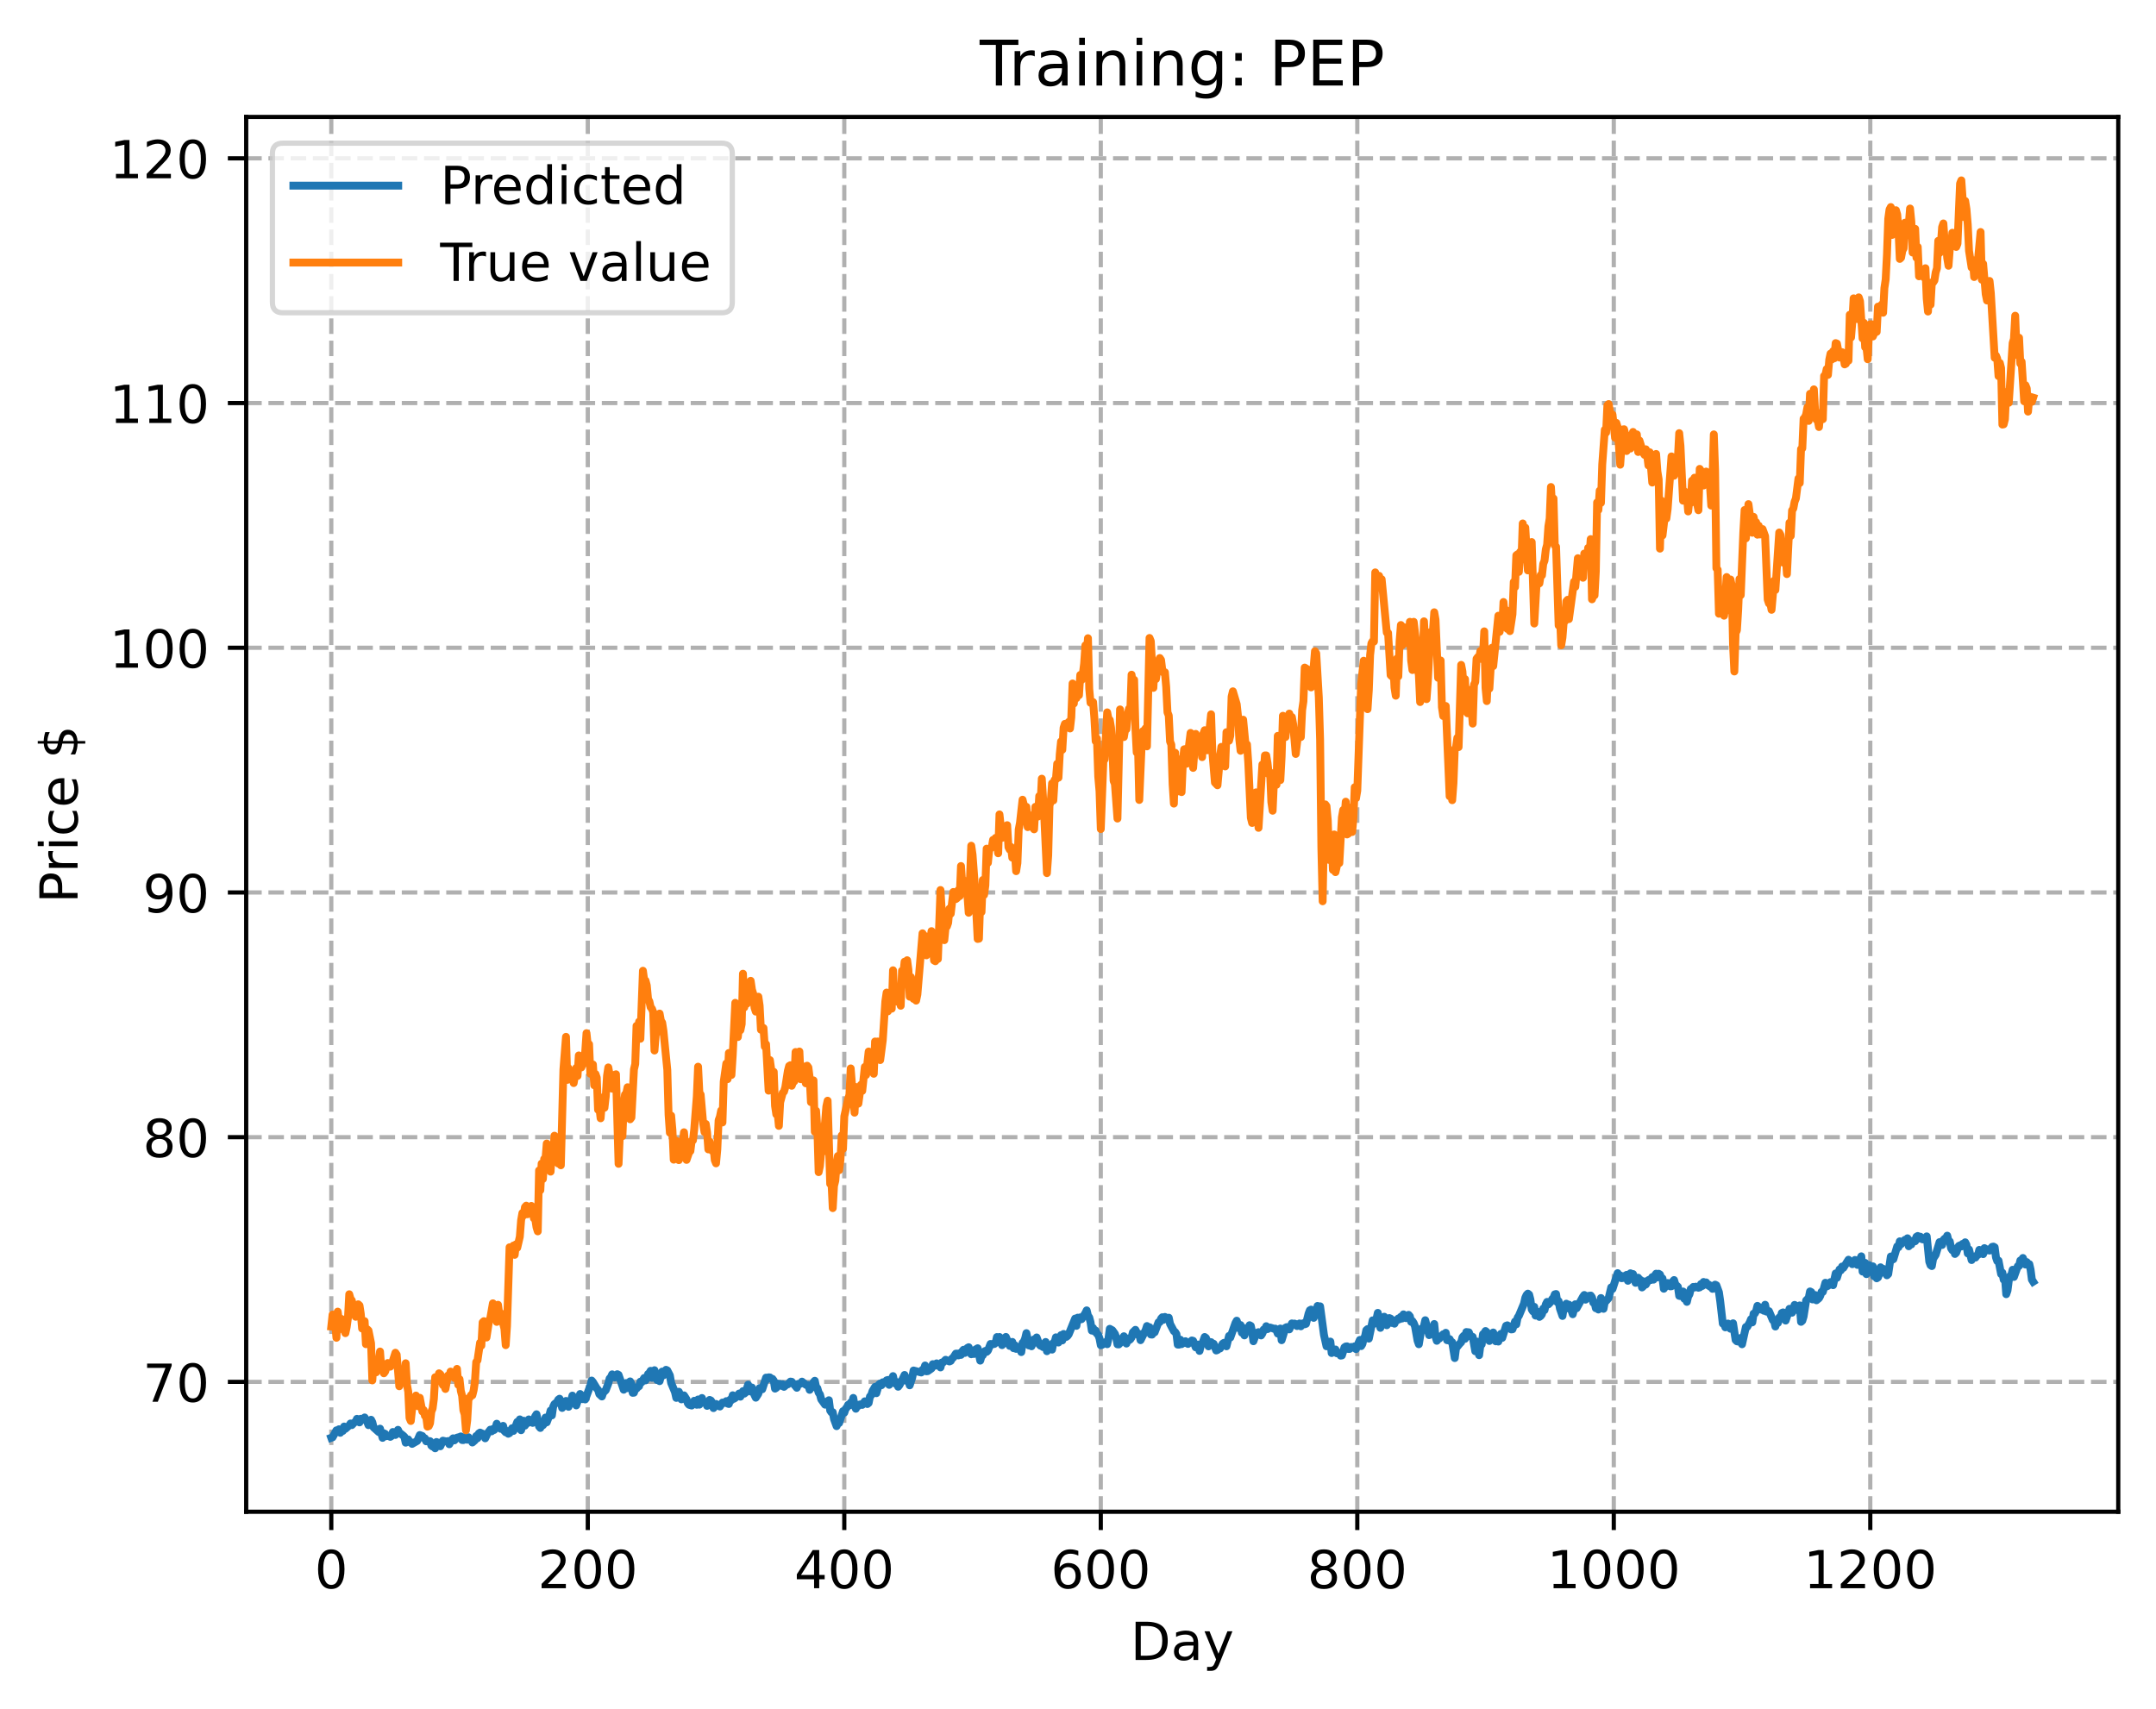<?xml version="1.0" encoding="utf-8" standalone="no"?>
<!DOCTYPE svg PUBLIC "-//W3C//DTD SVG 1.1//EN"
  "http://www.w3.org/Graphics/SVG/1.1/DTD/svg11.dtd">
<!-- Created with matplotlib (https://matplotlib.org/) -->
<svg height="325.986pt" version="1.1" viewBox="0 0 411.286 325.986" width="411.286pt" xmlns="http://www.w3.org/2000/svg" xmlns:xlink="http://www.w3.org/1999/xlink">
 <defs>
  <style type="text/css">
*{stroke-linecap:butt;stroke-linejoin:round;}
  </style>
 </defs>
 <g id="figure_1">
  <g id="patch_1">
   <path d="M 0 325.986 
L 411.286 325.986 
L 411.286 0 
L 0 0 
z
" style="fill:#ffffff;"/>
  </g>
  <g id="axes_1">
   <g id="patch_2">
    <path d="M 46.966 288.43 
L 404.086 288.43 
L 404.086 22.318 
L 46.966 22.318 
z
" style="fill:#ffffff;"/>
   </g>
   <g id="matplotlib.axis_1">
    <g id="xtick_1">
     <g id="line2d_1">
      <path clip-path="url(#p8c94c80c22)" d="M 63.198 288.43 
L 63.198 22.318 
" style="fill:none;stroke:#b0b0b0;stroke-dasharray:2.96,1.28;stroke-dashoffset:0;stroke-width:0.8;"/>
     </g>
     <g id="line2d_2">
      <defs>
       <path d="M 0 0 
L 0 3.5 
" id="ma26cc51291" style="stroke:#000000;stroke-width:0.8;"/>
      </defs>
      <g>
       <use style="stroke:#000000;stroke-width:0.8;" x="63.198" xlink:href="#ma26cc51291" y="288.43"/>
      </g>
     </g>
     <g id="text_1">
      <!-- 0 -->
      <defs>
       <path d="M 31.781 66.406 
Q 24.172 66.406 20.328 58.906 
Q 16.5 51.422 16.5 36.375 
Q 16.5 21.391 20.328 13.891 
Q 24.172 6.391 31.781 6.391 
Q 39.453 6.391 43.281 13.891 
Q 47.125 21.391 47.125 36.375 
Q 47.125 51.422 43.281 58.906 
Q 39.453 66.406 31.781 66.406 
z
M 31.781 74.219 
Q 44.047 74.219 50.516 64.516 
Q 56.984 54.828 56.984 36.375 
Q 56.984 17.969 50.516 8.266 
Q 44.047 -1.422 31.781 -1.422 
Q 19.531 -1.422 13.062 8.266 
Q 6.594 17.969 6.594 36.375 
Q 6.594 54.828 13.062 64.516 
Q 19.531 74.219 31.781 74.219 
z
" id="DejaVuSans-48"/>
      </defs>
      <g transform="translate(60.017 303.029)scale(0.1 -0.1)">
       <use xlink:href="#DejaVuSans-48"/>
      </g>
     </g>
    </g>
    <g id="xtick_2">
     <g id="line2d_3">
      <path clip-path="url(#p8c94c80c22)" d="M 112.129 288.43 
L 112.129 22.318 
" style="fill:none;stroke:#b0b0b0;stroke-dasharray:2.96,1.28;stroke-dashoffset:0;stroke-width:0.8;"/>
     </g>
     <g id="line2d_4">
      <g>
       <use style="stroke:#000000;stroke-width:0.8;" x="112.129" xlink:href="#ma26cc51291" y="288.43"/>
      </g>
     </g>
     <g id="text_2">
      <!-- 200 -->
      <defs>
       <path d="M 19.188 8.297 
L 53.609 8.297 
L 53.609 0 
L 7.328 0 
L 7.328 8.297 
Q 12.938 14.109 22.625 23.891 
Q 32.328 33.688 34.812 36.531 
Q 39.547 41.844 41.422 45.531 
Q 43.312 49.219 43.312 52.781 
Q 43.312 58.594 39.234 62.25 
Q 35.156 65.922 28.609 65.922 
Q 23.969 65.922 18.812 64.312 
Q 13.672 62.703 7.812 59.422 
L 7.812 69.391 
Q 13.766 71.781 18.938 73 
Q 24.125 74.219 28.422 74.219 
Q 39.75 74.219 46.484 68.547 
Q 53.219 62.891 53.219 53.422 
Q 53.219 48.922 51.531 44.891 
Q 49.859 40.875 45.406 35.406 
Q 44.188 33.984 37.641 27.219 
Q 31.109 20.453 19.188 8.297 
z
" id="DejaVuSans-50"/>
      </defs>
      <g transform="translate(102.585 303.029)scale(0.1 -0.1)">
       <use xlink:href="#DejaVuSans-50"/>
       <use x="63.623" xlink:href="#DejaVuSans-48"/>
       <use x="127.246" xlink:href="#DejaVuSans-48"/>
      </g>
     </g>
    </g>
    <g id="xtick_3">
     <g id="line2d_5">
      <path clip-path="url(#p8c94c80c22)" d="M 161.06 288.43 
L 161.06 22.318 
" style="fill:none;stroke:#b0b0b0;stroke-dasharray:2.96,1.28;stroke-dashoffset:0;stroke-width:0.8;"/>
     </g>
     <g id="line2d_6">
      <g>
       <use style="stroke:#000000;stroke-width:0.8;" x="161.06" xlink:href="#ma26cc51291" y="288.43"/>
      </g>
     </g>
     <g id="text_3">
      <!-- 400 -->
      <defs>
       <path d="M 37.797 64.312 
L 12.891 25.391 
L 37.797 25.391 
z
M 35.203 72.906 
L 47.609 72.906 
L 47.609 25.391 
L 58.016 25.391 
L 58.016 17.188 
L 47.609 17.188 
L 47.609 0 
L 37.797 0 
L 37.797 17.188 
L 4.891 17.188 
L 4.891 26.703 
z
" id="DejaVuSans-52"/>
      </defs>
      <g transform="translate(151.516 303.029)scale(0.1 -0.1)">
       <use xlink:href="#DejaVuSans-52"/>
       <use x="63.623" xlink:href="#DejaVuSans-48"/>
       <use x="127.246" xlink:href="#DejaVuSans-48"/>
      </g>
     </g>
    </g>
    <g id="xtick_4">
     <g id="line2d_7">
      <path clip-path="url(#p8c94c80c22)" d="M 209.99 288.43 
L 209.99 22.318 
" style="fill:none;stroke:#b0b0b0;stroke-dasharray:2.96,1.28;stroke-dashoffset:0;stroke-width:0.8;"/>
     </g>
     <g id="line2d_8">
      <g>
       <use style="stroke:#000000;stroke-width:0.8;" x="209.99" xlink:href="#ma26cc51291" y="288.43"/>
      </g>
     </g>
     <g id="text_4">
      <!-- 600 -->
      <defs>
       <path d="M 33.016 40.375 
Q 26.375 40.375 22.484 35.828 
Q 18.609 31.297 18.609 23.391 
Q 18.609 15.531 22.484 10.953 
Q 26.375 6.391 33.016 6.391 
Q 39.656 6.391 43.531 10.953 
Q 47.406 15.531 47.406 23.391 
Q 47.406 31.297 43.531 35.828 
Q 39.656 40.375 33.016 40.375 
z
M 52.594 71.297 
L 52.594 62.312 
Q 48.875 64.062 45.094 64.984 
Q 41.312 65.922 37.594 65.922 
Q 27.828 65.922 22.672 59.328 
Q 17.531 52.734 16.797 39.406 
Q 19.672 43.656 24.016 45.922 
Q 28.375 48.188 33.594 48.188 
Q 44.578 48.188 50.953 41.516 
Q 57.328 34.859 57.328 23.391 
Q 57.328 12.156 50.688 5.359 
Q 44.047 -1.422 33.016 -1.422 
Q 20.359 -1.422 13.672 8.266 
Q 6.984 17.969 6.984 36.375 
Q 6.984 53.656 15.188 63.938 
Q 23.391 74.219 37.203 74.219 
Q 40.922 74.219 44.703 73.484 
Q 48.484 72.75 52.594 71.297 
z
" id="DejaVuSans-54"/>
      </defs>
      <g transform="translate(200.446 303.029)scale(0.1 -0.1)">
       <use xlink:href="#DejaVuSans-54"/>
       <use x="63.623" xlink:href="#DejaVuSans-48"/>
       <use x="127.246" xlink:href="#DejaVuSans-48"/>
      </g>
     </g>
    </g>
    <g id="xtick_5">
     <g id="line2d_9">
      <path clip-path="url(#p8c94c80c22)" d="M 258.921 288.43 
L 258.921 22.318 
" style="fill:none;stroke:#b0b0b0;stroke-dasharray:2.96,1.28;stroke-dashoffset:0;stroke-width:0.8;"/>
     </g>
     <g id="line2d_10">
      <g>
       <use style="stroke:#000000;stroke-width:0.8;" x="258.921" xlink:href="#ma26cc51291" y="288.43"/>
      </g>
     </g>
     <g id="text_5">
      <!-- 800 -->
      <defs>
       <path d="M 31.781 34.625 
Q 24.75 34.625 20.719 30.859 
Q 16.703 27.094 16.703 20.516 
Q 16.703 13.922 20.719 10.156 
Q 24.75 6.391 31.781 6.391 
Q 38.812 6.391 42.859 10.172 
Q 46.922 13.969 46.922 20.516 
Q 46.922 27.094 42.891 30.859 
Q 38.875 34.625 31.781 34.625 
z
M 21.922 38.812 
Q 15.578 40.375 12.031 44.719 
Q 8.5 49.078 8.5 55.328 
Q 8.5 64.062 14.719 69.141 
Q 20.953 74.219 31.781 74.219 
Q 42.672 74.219 48.875 69.141 
Q 55.078 64.062 55.078 55.328 
Q 55.078 49.078 51.531 44.719 
Q 48 40.375 41.703 38.812 
Q 48.828 37.156 52.797 32.312 
Q 56.781 27.484 56.781 20.516 
Q 56.781 9.906 50.312 4.234 
Q 43.844 -1.422 31.781 -1.422 
Q 19.734 -1.422 13.25 4.234 
Q 6.781 9.906 6.781 20.516 
Q 6.781 27.484 10.781 32.312 
Q 14.797 37.156 21.922 38.812 
z
M 18.312 54.391 
Q 18.312 48.734 21.844 45.562 
Q 25.391 42.391 31.781 42.391 
Q 38.141 42.391 41.719 45.562 
Q 45.312 48.734 45.312 54.391 
Q 45.312 60.062 41.719 63.234 
Q 38.141 66.406 31.781 66.406 
Q 25.391 66.406 21.844 63.234 
Q 18.312 60.062 18.312 54.391 
z
" id="DejaVuSans-56"/>
      </defs>
      <g transform="translate(249.377 303.029)scale(0.1 -0.1)">
       <use xlink:href="#DejaVuSans-56"/>
       <use x="63.623" xlink:href="#DejaVuSans-48"/>
       <use x="127.246" xlink:href="#DejaVuSans-48"/>
      </g>
     </g>
    </g>
    <g id="xtick_6">
     <g id="line2d_11">
      <path clip-path="url(#p8c94c80c22)" d="M 307.851 288.43 
L 307.851 22.318 
" style="fill:none;stroke:#b0b0b0;stroke-dasharray:2.96,1.28;stroke-dashoffset:0;stroke-width:0.8;"/>
     </g>
     <g id="line2d_12">
      <g>
       <use style="stroke:#000000;stroke-width:0.8;" x="307.851" xlink:href="#ma26cc51291" y="288.43"/>
      </g>
     </g>
     <g id="text_6">
      <!-- 1000 -->
      <defs>
       <path d="M 12.406 8.297 
L 28.516 8.297 
L 28.516 63.922 
L 10.984 60.406 
L 10.984 69.391 
L 28.422 72.906 
L 38.281 72.906 
L 38.281 8.297 
L 54.391 8.297 
L 54.391 0 
L 12.406 0 
z
" id="DejaVuSans-49"/>
      </defs>
      <g transform="translate(295.126 303.029)scale(0.1 -0.1)">
       <use xlink:href="#DejaVuSans-49"/>
       <use x="63.623" xlink:href="#DejaVuSans-48"/>
       <use x="127.246" xlink:href="#DejaVuSans-48"/>
       <use x="190.869" xlink:href="#DejaVuSans-48"/>
      </g>
     </g>
    </g>
    <g id="xtick_7">
     <g id="line2d_13">
      <path clip-path="url(#p8c94c80c22)" d="M 356.782 288.43 
L 356.782 22.318 
" style="fill:none;stroke:#b0b0b0;stroke-dasharray:2.96,1.28;stroke-dashoffset:0;stroke-width:0.8;"/>
     </g>
     <g id="line2d_14">
      <g>
       <use style="stroke:#000000;stroke-width:0.8;" x="356.782" xlink:href="#ma26cc51291" y="288.43"/>
      </g>
     </g>
     <g id="text_7">
      <!-- 1200 -->
      <g transform="translate(344.057 303.029)scale(0.1 -0.1)">
       <use xlink:href="#DejaVuSans-49"/>
       <use x="63.623" xlink:href="#DejaVuSans-50"/>
       <use x="127.246" xlink:href="#DejaVuSans-48"/>
       <use x="190.869" xlink:href="#DejaVuSans-48"/>
      </g>
     </g>
    </g>
    <g id="text_8">
     <!-- Day -->
     <defs>
      <path d="M 19.672 64.797 
L 19.672 8.109 
L 31.594 8.109 
Q 46.688 8.109 53.688 14.938 
Q 60.688 21.781 60.688 36.531 
Q 60.688 51.172 53.688 57.984 
Q 46.688 64.797 31.594 64.797 
z
M 9.812 72.906 
L 30.078 72.906 
Q 51.266 72.906 61.172 64.094 
Q 71.094 55.281 71.094 36.531 
Q 71.094 17.672 61.125 8.828 
Q 51.172 0 30.078 0 
L 9.812 0 
z
" id="DejaVuSans-68"/>
      <path d="M 34.281 27.484 
Q 23.391 27.484 19.188 25 
Q 14.984 22.516 14.984 16.5 
Q 14.984 11.719 18.141 8.906 
Q 21.297 6.109 26.703 6.109 
Q 34.188 6.109 38.703 11.406 
Q 43.219 16.703 43.219 25.484 
L 43.219 27.484 
z
M 52.203 31.203 
L 52.203 0 
L 43.219 0 
L 43.219 8.297 
Q 40.141 3.328 35.547 0.953 
Q 30.953 -1.422 24.312 -1.422 
Q 15.922 -1.422 10.953 3.297 
Q 6 8.016 6 15.922 
Q 6 25.141 12.172 29.828 
Q 18.359 34.516 30.609 34.516 
L 43.219 34.516 
L 43.219 35.406 
Q 43.219 41.609 39.141 45 
Q 35.062 48.391 27.688 48.391 
Q 23 48.391 18.547 47.266 
Q 14.109 46.141 10.016 43.891 
L 10.016 52.203 
Q 14.938 54.109 19.578 55.047 
Q 24.219 56 28.609 56 
Q 40.484 56 46.344 49.844 
Q 52.203 43.703 52.203 31.203 
z
" id="DejaVuSans-97"/>
      <path d="M 32.172 -5.078 
Q 28.375 -14.844 24.75 -17.812 
Q 21.141 -20.797 15.094 -20.797 
L 7.906 -20.797 
L 7.906 -13.281 
L 13.188 -13.281 
Q 16.891 -13.281 18.938 -11.516 
Q 21 -9.766 23.484 -3.219 
L 25.094 0.875 
L 2.984 54.688 
L 12.5 54.688 
L 29.594 11.922 
L 46.688 54.688 
L 56.203 54.688 
z
" id="DejaVuSans-121"/>
     </defs>
     <g transform="translate(215.652 316.707)scale(0.1 -0.1)">
      <use xlink:href="#DejaVuSans-68"/>
      <use x="77.002" xlink:href="#DejaVuSans-97"/>
      <use x="138.281" xlink:href="#DejaVuSans-121"/>
     </g>
    </g>
   </g>
   <g id="matplotlib.axis_2">
    <g id="ytick_1">
     <g id="line2d_15">
      <path clip-path="url(#p8c94c80c22)" d="M 46.966 263.651 
L 404.086 263.651 
" style="fill:none;stroke:#b0b0b0;stroke-dasharray:2.96,1.28;stroke-dashoffset:0;stroke-width:0.8;"/>
     </g>
     <g id="line2d_16">
      <defs>
       <path d="M 0 0 
L -3.5 0 
" id="me91246e3f4" style="stroke:#000000;stroke-width:0.8;"/>
      </defs>
      <g>
       <use style="stroke:#000000;stroke-width:0.8;" x="46.966" xlink:href="#me91246e3f4" y="263.651"/>
      </g>
     </g>
     <g id="text_9">
      <!-- 70 -->
      <defs>
       <path d="M 8.203 72.906 
L 55.078 72.906 
L 55.078 68.703 
L 28.609 0 
L 18.312 0 
L 43.219 64.594 
L 8.203 64.594 
z
" id="DejaVuSans-55"/>
      </defs>
      <g transform="translate(27.241 267.45)scale(0.1 -0.1)">
       <use xlink:href="#DejaVuSans-55"/>
       <use x="63.623" xlink:href="#DejaVuSans-48"/>
      </g>
     </g>
    </g>
    <g id="ytick_2">
     <g id="line2d_17">
      <path clip-path="url(#p8c94c80c22)" d="M 46.966 216.963 
L 404.086 216.963 
" style="fill:none;stroke:#b0b0b0;stroke-dasharray:2.96,1.28;stroke-dashoffset:0;stroke-width:0.8;"/>
     </g>
     <g id="line2d_18">
      <g>
       <use style="stroke:#000000;stroke-width:0.8;" x="46.966" xlink:href="#me91246e3f4" y="216.963"/>
      </g>
     </g>
     <g id="text_10">
      <!-- 80 -->
      <g transform="translate(27.241 220.762)scale(0.1 -0.1)">
       <use xlink:href="#DejaVuSans-56"/>
       <use x="63.623" xlink:href="#DejaVuSans-48"/>
      </g>
     </g>
    </g>
    <g id="ytick_3">
     <g id="line2d_19">
      <path clip-path="url(#p8c94c80c22)" d="M 46.966 170.275 
L 404.086 170.275 
" style="fill:none;stroke:#b0b0b0;stroke-dasharray:2.96,1.28;stroke-dashoffset:0;stroke-width:0.8;"/>
     </g>
     <g id="line2d_20">
      <g>
       <use style="stroke:#000000;stroke-width:0.8;" x="46.966" xlink:href="#me91246e3f4" y="170.275"/>
      </g>
     </g>
     <g id="text_11">
      <!-- 90 -->
      <defs>
       <path d="M 10.984 1.516 
L 10.984 10.5 
Q 14.703 8.734 18.5 7.812 
Q 22.312 6.891 25.984 6.891 
Q 35.75 6.891 40.891 13.453 
Q 46.047 20.016 46.781 33.406 
Q 43.953 29.203 39.594 26.953 
Q 35.25 24.703 29.984 24.703 
Q 19.047 24.703 12.672 31.312 
Q 6.297 37.938 6.297 49.422 
Q 6.297 60.641 12.938 67.422 
Q 19.578 74.219 30.609 74.219 
Q 43.266 74.219 49.922 64.516 
Q 56.594 54.828 56.594 36.375 
Q 56.594 19.141 48.406 8.859 
Q 40.234 -1.422 26.422 -1.422 
Q 22.703 -1.422 18.891 -0.688 
Q 15.094 0.047 10.984 1.516 
z
M 30.609 32.422 
Q 37.25 32.422 41.125 36.953 
Q 45.016 41.5 45.016 49.422 
Q 45.016 57.281 41.125 61.844 
Q 37.25 66.406 30.609 66.406 
Q 23.969 66.406 20.094 61.844 
Q 16.219 57.281 16.219 49.422 
Q 16.219 41.5 20.094 36.953 
Q 23.969 32.422 30.609 32.422 
z
" id="DejaVuSans-57"/>
      </defs>
      <g transform="translate(27.241 174.075)scale(0.1 -0.1)">
       <use xlink:href="#DejaVuSans-57"/>
       <use x="63.623" xlink:href="#DejaVuSans-48"/>
      </g>
     </g>
    </g>
    <g id="ytick_4">
     <g id="line2d_21">
      <path clip-path="url(#p8c94c80c22)" d="M 46.966 123.588 
L 404.086 123.588 
" style="fill:none;stroke:#b0b0b0;stroke-dasharray:2.96,1.28;stroke-dashoffset:0;stroke-width:0.8;"/>
     </g>
     <g id="line2d_22">
      <g>
       <use style="stroke:#000000;stroke-width:0.8;" x="46.966" xlink:href="#me91246e3f4" y="123.588"/>
      </g>
     </g>
     <g id="text_12">
      <!-- 100 -->
      <g transform="translate(20.878 127.387)scale(0.1 -0.1)">
       <use xlink:href="#DejaVuSans-49"/>
       <use x="63.623" xlink:href="#DejaVuSans-48"/>
       <use x="127.246" xlink:href="#DejaVuSans-48"/>
      </g>
     </g>
    </g>
    <g id="ytick_5">
     <g id="line2d_23">
      <path clip-path="url(#p8c94c80c22)" d="M 46.966 76.9 
L 404.086 76.9 
" style="fill:none;stroke:#b0b0b0;stroke-dasharray:2.96,1.28;stroke-dashoffset:0;stroke-width:0.8;"/>
     </g>
     <g id="line2d_24">
      <g>
       <use style="stroke:#000000;stroke-width:0.8;" x="46.966" xlink:href="#me91246e3f4" y="76.9"/>
      </g>
     </g>
     <g id="text_13">
      <!-- 110 -->
      <g transform="translate(20.878 80.699)scale(0.1 -0.1)">
       <use xlink:href="#DejaVuSans-49"/>
       <use x="63.623" xlink:href="#DejaVuSans-49"/>
       <use x="127.246" xlink:href="#DejaVuSans-48"/>
      </g>
     </g>
    </g>
    <g id="ytick_6">
     <g id="line2d_25">
      <path clip-path="url(#p8c94c80c22)" d="M 46.966 30.212 
L 404.086 30.212 
" style="fill:none;stroke:#b0b0b0;stroke-dasharray:2.96,1.28;stroke-dashoffset:0;stroke-width:0.8;"/>
     </g>
     <g id="line2d_26">
      <g>
       <use style="stroke:#000000;stroke-width:0.8;" x="46.966" xlink:href="#me91246e3f4" y="30.212"/>
      </g>
     </g>
     <g id="text_14">
      <!-- 120 -->
      <g transform="translate(20.878 34.011)scale(0.1 -0.1)">
       <use xlink:href="#DejaVuSans-49"/>
       <use x="63.623" xlink:href="#DejaVuSans-50"/>
       <use x="127.246" xlink:href="#DejaVuSans-48"/>
      </g>
     </g>
    </g>
    <g id="text_15">
     <!-- Price $ -->
     <defs>
      <path d="M 19.672 64.797 
L 19.672 37.406 
L 32.078 37.406 
Q 38.969 37.406 42.719 40.969 
Q 46.484 44.531 46.484 51.125 
Q 46.484 57.672 42.719 61.234 
Q 38.969 64.797 32.078 64.797 
z
M 9.812 72.906 
L 32.078 72.906 
Q 44.344 72.906 50.609 67.359 
Q 56.891 61.812 56.891 51.125 
Q 56.891 40.328 50.609 34.812 
Q 44.344 29.297 32.078 29.297 
L 19.672 29.297 
L 19.672 0 
L 9.812 0 
z
" id="DejaVuSans-80"/>
      <path d="M 41.109 46.297 
Q 39.594 47.172 37.812 47.578 
Q 36.031 48 33.891 48 
Q 26.266 48 22.188 43.047 
Q 18.109 38.094 18.109 28.812 
L 18.109 0 
L 9.078 0 
L 9.078 54.688 
L 18.109 54.688 
L 18.109 46.188 
Q 20.953 51.172 25.484 53.578 
Q 30.031 56 36.531 56 
Q 37.453 56 38.578 55.875 
Q 39.703 55.766 41.062 55.516 
z
" id="DejaVuSans-114"/>
      <path d="M 9.422 54.688 
L 18.406 54.688 
L 18.406 0 
L 9.422 0 
z
M 9.422 75.984 
L 18.406 75.984 
L 18.406 64.594 
L 9.422 64.594 
z
" id="DejaVuSans-105"/>
      <path d="M 48.781 52.594 
L 48.781 44.188 
Q 44.969 46.297 41.141 47.344 
Q 37.312 48.391 33.406 48.391 
Q 24.656 48.391 19.812 42.844 
Q 14.984 37.312 14.984 27.297 
Q 14.984 17.281 19.812 11.734 
Q 24.656 6.203 33.406 6.203 
Q 37.312 6.203 41.141 7.25 
Q 44.969 8.297 48.781 10.406 
L 48.781 2.094 
Q 45.016 0.344 40.984 -0.531 
Q 36.969 -1.422 32.422 -1.422 
Q 20.062 -1.422 12.781 6.344 
Q 5.516 14.109 5.516 27.297 
Q 5.516 40.672 12.859 48.328 
Q 20.219 56 33.016 56 
Q 37.156 56 41.109 55.141 
Q 45.062 54.297 48.781 52.594 
z
" id="DejaVuSans-99"/>
      <path d="M 56.203 29.594 
L 56.203 25.203 
L 14.891 25.203 
Q 15.484 15.922 20.484 11.062 
Q 25.484 6.203 34.422 6.203 
Q 39.594 6.203 44.453 7.469 
Q 49.312 8.734 54.109 11.281 
L 54.109 2.781 
Q 49.266 0.734 44.188 -0.344 
Q 39.109 -1.422 33.891 -1.422 
Q 20.797 -1.422 13.156 6.188 
Q 5.516 13.812 5.516 26.812 
Q 5.516 40.234 12.766 48.109 
Q 20.016 56 32.328 56 
Q 43.359 56 49.781 48.891 
Q 56.203 41.797 56.203 29.594 
z
M 47.219 32.234 
Q 47.125 39.594 43.094 43.984 
Q 39.062 48.391 32.422 48.391 
Q 24.906 48.391 20.391 44.141 
Q 15.875 39.891 15.188 32.172 
z
" id="DejaVuSans-101"/>
      <path id="DejaVuSans-32"/>
      <path d="M 33.797 -14.703 
L 28.906 -14.703 
L 28.859 0 
Q 23.734 0.094 18.609 1.188 
Q 13.484 2.297 8.297 4.5 
L 8.297 13.281 
Q 13.281 10.156 18.375 8.562 
Q 23.484 6.984 28.906 6.938 
L 28.906 29.203 
Q 18.109 30.953 13.203 35.156 
Q 8.297 39.359 8.297 46.688 
Q 8.297 54.641 13.625 59.219 
Q 18.953 63.812 28.906 64.5 
L 28.906 75.984 
L 33.797 75.984 
L 33.797 64.656 
Q 38.328 64.453 42.578 63.688 
Q 46.828 62.938 50.875 61.625 
L 50.875 53.078 
Q 46.828 55.125 42.547 56.25 
Q 38.281 57.375 33.797 57.562 
L 33.797 36.719 
Q 44.875 35.016 50.094 30.609 
Q 55.328 26.219 55.328 18.609 
Q 55.328 10.359 49.781 5.594 
Q 44.234 0.828 33.797 0.094 
z
M 28.906 37.594 
L 28.906 57.625 
Q 23.25 56.984 20.266 54.391 
Q 17.281 51.812 17.281 47.516 
Q 17.281 43.312 20.031 40.969 
Q 22.797 38.625 28.906 37.594 
z
M 33.797 28.219 
L 33.797 7.078 
Q 39.984 7.906 43.141 10.594 
Q 46.297 13.281 46.297 17.672 
Q 46.297 21.969 43.281 24.5 
Q 40.281 27.047 33.797 28.219 
z
" id="DejaVuSans-36"/>
     </defs>
     <g transform="translate(14.798 172.342)rotate(-90)scale(0.1 -0.1)">
      <use xlink:href="#DejaVuSans-80"/>
      <use x="58.553" xlink:href="#DejaVuSans-114"/>
      <use x="99.666" xlink:href="#DejaVuSans-105"/>
      <use x="127.449" xlink:href="#DejaVuSans-99"/>
      <use x="182.43" xlink:href="#DejaVuSans-101"/>
      <use x="243.953" xlink:href="#DejaVuSans-32"/>
      <use x="275.74" xlink:href="#DejaVuSans-36"/>
     </g>
    </g>
   </g>
   <g id="line2d_27">
    <path clip-path="url(#p8c94c80c22)" d="M 63.198 274.321 
L 63.443 274.233 
L 64.177 272.899 
L 64.422 273.187 
L 64.666 272.694 
L 64.911 273.371 
L 65.156 272.912 
L 65.4 273.018 
L 65.645 272.173 
L 65.89 272.613 
L 66.623 271.961 
L 66.868 271.586 
L 67.113 271.903 
L 67.602 271.389 
L 67.847 271.265 
L 68.091 270.704 
L 68.581 271.388 
L 68.825 270.689 
L 69.315 270.877 
L 69.559 270.441 
L 70.049 271.296 
L 70.293 271.912 
L 70.783 270.882 
L 71.027 271.351 
L 71.272 272.346 
L 72.251 273.224 
L 72.495 272.581 
L 72.984 274.336 
L 73.229 273.455 
L 73.474 273.576 
L 73.718 274.017 
L 74.208 273.926 
L 74.452 274.142 
L 74.697 273.982 
L 74.942 273.211 
L 75.431 273.781 
L 75.676 273.568 
L 75.92 272.802 
L 76.165 273.32 
L 76.899 273.896 
L 77.144 274.124 
L 77.388 275.257 
L 77.633 274.775 
L 77.878 274.631 
L 78.122 275.154 
L 78.367 275.146 
L 78.611 275.485 
L 79.59 274.922 
L 80.079 273.797 
L 80.569 273.982 
L 80.813 274.374 
L 81.058 274.417 
L 81.303 274.995 
L 81.792 274.93 
L 82.037 274.968 
L 82.281 275.804 
L 82.526 275.994 
L 82.771 275.623 
L 83.015 276.334 
L 83.26 275.127 
L 83.505 275.237 
L 83.749 275.809 
L 83.994 275.947 
L 84.483 274.875 
L 85.217 275.035 
L 85.462 274.947 
L 85.706 275.555 
L 86.196 274.683 
L 86.44 274.424 
L 86.685 274.819 
L 87.174 274.299 
L 87.664 274.174 
L 87.908 274.063 
L 88.153 274.75 
L 88.398 274.763 
L 88.642 274.177 
L 89.132 274.693 
L 89.376 274.214 
L 89.621 274.627 
L 89.866 274.593 
L 90.11 275.224 
L 90.599 274.799 
L 90.844 273.978 
L 91.089 274.409 
L 91.333 273.498 
L 91.578 273.33 
L 92.312 273.665 
L 92.557 274.423 
L 93.046 273.415 
L 93.535 272.774 
L 93.78 273.091 
L 94.025 272.649 
L 94.269 272.831 
L 94.514 272.461 
L 94.759 271.635 
L 95.003 272.138 
L 95.493 272.606 
L 95.982 272.045 
L 96.227 273.026 
L 96.471 273.281 
L 96.716 273.029 
L 96.96 273.552 
L 97.205 273.422 
L 97.694 272.491 
L 97.939 273.016 
L 98.184 272.577 
L 98.673 271.295 
L 98.918 271.263 
L 99.162 270.809 
L 99.407 272.877 
L 99.896 271.068 
L 100.141 272.001 
L 100.386 271.482 
L 100.63 271.53 
L 100.875 270.816 
L 101.12 271.346 
L 101.364 270.997 
L 101.609 271.478 
L 102.098 270.219 
L 102.343 269.831 
L 102.832 272.155 
L 103.077 272.447 
L 103.321 271.642 
L 103.566 271.933 
L 103.811 271.61 
L 104.055 270.464 
L 104.3 271.375 
L 104.789 270.079 
L 105.034 269.118 
L 105.279 270.057 
L 105.523 268.397 
L 105.768 267.897 
L 106.257 267.523 
L 106.502 267.047 
L 106.747 266.867 
L 106.991 267.563 
L 107.236 268.627 
L 107.481 268.285 
L 107.725 267.435 
L 107.97 267.289 
L 108.215 267.713 
L 108.459 268.414 
L 108.704 267.472 
L 108.948 267.239 
L 109.193 266.273 
L 109.438 267.02 
L 109.682 267.067 
L 109.927 268.145 
L 110.416 266.678 
L 110.661 265.964 
L 110.906 266.189 
L 111.15 266.953 
L 111.395 266.411 
L 111.64 267.007 
L 112.374 265.014 
L 112.618 264.385 
L 112.863 263.4 
L 113.108 263.691 
L 113.842 264.91 
L 114.086 265.172 
L 114.331 265.987 
L 114.82 266.441 
L 115.065 265.716 
L 115.554 265.243 
L 116.043 263.964 
L 116.288 263.018 
L 116.533 262.762 
L 116.777 262.217 
L 117.267 262.821 
L 117.756 262.192 
L 118.001 262.317 
L 118.735 264.428 
L 118.979 265.152 
L 119.224 264.826 
L 119.469 263.867 
L 119.713 264.856 
L 119.958 264.404 
L 120.203 263.561 
L 120.447 264.017 
L 120.692 265.745 
L 120.936 265.72 
L 121.181 264.939 
L 121.426 264.941 
L 121.67 264.622 
L 121.915 264.49 
L 122.16 263.616 
L 122.404 263.725 
L 122.894 262.903 
L 123.138 263.373 
L 123.383 262.988 
L 123.628 262.157 
L 123.872 261.974 
L 124.117 261.542 
L 124.362 262.884 
L 124.606 262.527 
L 124.851 261.427 
L 125.34 263.296 
L 125.585 262.77 
L 125.83 263.516 
L 126.319 261.69 
L 126.563 262.409 
L 126.808 262.091 
L 127.053 261.352 
L 127.297 261.467 
L 127.787 262.426 
L 128.031 263.855 
L 128.765 265.618 
L 129.01 266.71 
L 129.255 265.686 
L 129.499 265.536 
L 129.744 266.09 
L 129.989 266.991 
L 130.478 266.225 
L 130.967 266.991 
L 131.212 267.752 
L 131.457 268.028 
L 131.946 268.168 
L 132.191 267.84 
L 132.435 267.256 
L 132.68 267.435 
L 132.924 268.022 
L 133.169 267.014 
L 133.414 268.001 
L 133.658 267.599 
L 133.903 266.732 
L 134.148 267.492 
L 134.637 267.556 
L 134.882 268.233 
L 135.371 267.097 
L 135.616 267.212 
L 135.86 267.606 
L 136.105 268.657 
L 136.35 268.358 
L 136.594 267.864 
L 137.084 268.175 
L 137.328 268.357 
L 137.818 267.6 
L 138.307 267.662 
L 138.551 267.328 
L 138.796 267.795 
L 139.041 267.876 
L 139.285 267.044 
L 139.53 267.143 
L 139.775 266.207 
L 140.019 266.87 
L 140.264 266.709 
L 140.998 265.876 
L 141.243 266.478 
L 141.732 265.418 
L 141.977 265.904 
L 142.221 265.705 
L 142.711 264.187 
L 143.2 265.495 
L 143.445 264.728 
L 143.934 266.176 
L 144.178 266.672 
L 144.668 265.91 
L 144.912 264.829 
L 145.157 264.869 
L 145.402 265.07 
L 146.136 262.844 
L 146.38 263.143 
L 146.625 262.784 
L 146.87 262.801 
L 147.114 263.052 
L 147.359 263.079 
L 147.604 263.415 
L 147.848 264.941 
L 148.093 264.785 
L 148.338 263.982 
L 148.827 264.067 
L 149.072 264.417 
L 149.316 264.104 
L 149.561 264.6 
L 150.05 264.171 
L 150.295 264.12 
L 150.784 263.599 
L 151.029 263.631 
L 151.763 264.478 
L 152.007 264.784 
L 152.252 264.034 
L 152.741 264.008 
L 152.986 263.608 
L 153.72 264.193 
L 153.965 264.323 
L 154.209 264.247 
L 154.454 265.176 
L 154.699 264.468 
L 154.943 264.711 
L 155.188 263.73 
L 155.433 263.441 
L 155.677 264.627 
L 155.922 264.857 
L 156.166 265.718 
L 156.411 266.04 
L 156.656 266.984 
L 157.39 268.003 
L 157.634 267.814 
L 157.879 267.344 
L 158.124 267.156 
L 158.368 269.126 
L 158.613 269.481 
L 158.858 269.439 
L 159.102 270.759 
L 159.592 272.102 
L 159.836 271.55 
L 160.081 271.5 
L 160.815 269.24 
L 161.06 269.541 
L 161.304 268.805 
L 161.549 268.529 
L 161.794 268.034 
L 162.038 268.139 
L 162.283 267.604 
L 162.527 267.691 
L 162.772 266.716 
L 163.017 268.183 
L 163.261 268.78 
L 163.506 268.252 
L 163.751 268.233 
L 163.995 267.97 
L 164.24 267.934 
L 164.485 268.046 
L 164.974 267.36 
L 165.219 267.466 
L 165.463 267.88 
L 165.708 267.68 
L 165.953 266.448 
L 166.197 266.196 
L 166.442 265.408 
L 166.931 264.599 
L 167.176 265.816 
L 167.665 264.155 
L 167.91 263.972 
L 168.154 264.296 
L 168.399 263.733 
L 168.644 263.876 
L 168.888 263.831 
L 169.133 263.356 
L 169.378 263.285 
L 169.622 264.221 
L 170.356 262.55 
L 170.601 263.694 
L 170.846 264.019 
L 171.09 263.692 
L 171.335 264.582 
L 171.58 264.275 
L 172.069 263.365 
L 172.558 262.332 
L 173.048 263.519 
L 173.292 263.421 
L 173.537 264.312 
L 174.026 262.807 
L 174.271 261.484 
L 175.739 261.862 
L 175.983 261.337 
L 176.228 261.341 
L 176.473 260.525 
L 176.717 261.638 
L 176.962 261.611 
L 177.451 261.271 
L 177.696 261.096 
L 177.941 260.27 
L 178.43 260.563 
L 178.675 260.12 
L 179.164 260.458 
L 179.409 260.901 
L 179.653 259.964 
L 179.898 259.948 
L 180.387 259.436 
L 181.121 259.762 
L 181.366 259.652 
L 181.61 259.197 
L 181.855 259.018 
L 182.344 258.262 
L 182.589 258.257 
L 182.834 258.602 
L 183.078 258.179 
L 183.323 258.504 
L 183.568 257.806 
L 183.812 257.52 
L 184.057 258.135 
L 184.546 257.176 
L 184.791 257.043 
L 185.036 257.977 
L 185.28 258.381 
L 185.525 258.263 
L 185.77 258.332 
L 186.014 257.53 
L 186.503 257.238 
L 186.993 259.604 
L 187.237 258.774 
L 187.482 258.578 
L 187.727 257.886 
L 187.971 257.741 
L 188.216 257.932 
L 188.461 257.684 
L 188.95 256.419 
L 189.195 256.561 
L 189.439 256.392 
L 189.684 256.424 
L 189.929 256.201 
L 190.173 255.101 
L 190.418 256.069 
L 190.663 255.088 
L 191.152 256.647 
L 191.397 255.94 
L 191.641 256.256 
L 191.886 255.076 
L 192.62 256.795 
L 193.109 256.027 
L 193.354 257.23 
L 193.598 256.657 
L 193.843 257.359 
L 194.088 256.977 
L 194.332 257.326 
L 194.577 257.304 
L 194.822 257.972 
L 195.066 256.217 
L 195.311 255.987 
L 195.556 255.377 
L 195.8 254.356 
L 196.29 256.705 
L 196.534 255.987 
L 196.779 256.864 
L 197.268 255.542 
L 197.513 255.788 
L 197.758 255.176 
L 198.247 256.501 
L 198.491 256.759 
L 198.736 256.444 
L 198.981 257.014 
L 199.225 256.857 
L 199.47 256.04 
L 199.715 257.803 
L 199.959 257.169 
L 200.204 257.283 
L 200.449 256.578 
L 200.693 257.501 
L 200.938 256.224 
L 201.183 256.061 
L 201.427 255.154 
L 201.672 255.335 
L 201.917 256.148 
L 202.406 254.736 
L 202.651 255.748 
L 202.895 254.51 
L 203.14 255.039 
L 203.385 255.085 
L 203.629 254.908 
L 203.874 254.576 
L 205.097 251.571 
L 205.342 252.963 
L 205.586 251.401 
L 205.831 251.847 
L 206.076 251.343 
L 206.32 251.695 
L 207.054 250.521 
L 207.299 250.009 
L 207.544 251.024 
L 207.788 251.347 
L 208.033 252.283 
L 208.278 253.872 
L 208.522 253.377 
L 208.767 254.026 
L 209.012 253.863 
L 209.256 254.463 
L 209.501 254.679 
L 209.746 255.372 
L 209.99 256.662 
L 210.235 256.587 
L 210.479 256.24 
L 210.969 256.031 
L 211.213 256.468 
L 211.458 255.36 
L 211.703 253.531 
L 212.192 253.807 
L 212.681 254.491 
L 212.926 255.182 
L 213.171 256.491 
L 213.415 256.512 
L 213.905 256.016 
L 214.149 255.308 
L 214.394 254.948 
L 214.639 255.474 
L 214.883 256.344 
L 215.128 255.382 
L 215.373 255.713 
L 215.617 255.546 
L 215.862 255.171 
L 216.106 254.206 
L 216.596 253.721 
L 217.085 254.687 
L 217.33 254.513 
L 217.574 255.697 
L 218.553 253.753 
L 218.798 252.999 
L 219.042 253.732 
L 219.287 253.219 
L 219.532 254.614 
L 219.776 254.635 
L 220.021 253.926 
L 220.266 254.199 
L 221 252.281 
L 221.244 252.24 
L 221.489 251.584 
L 221.734 251.319 
L 221.978 251.8 
L 222.223 251.263 
L 222.467 251.442 
L 222.712 251.481 
L 222.957 251.406 
L 223.201 252.585 
L 223.935 253.972 
L 224.18 254.146 
L 224.425 254.549 
L 224.669 256.545 
L 224.914 256.553 
L 225.159 255.602 
L 225.403 256.454 
L 225.648 256.19 
L 225.893 256.245 
L 226.137 255.894 
L 226.382 256.262 
L 226.627 256.415 
L 226.871 256.087 
L 227.116 256.074 
L 227.361 255.754 
L 227.605 255.821 
L 228.094 257.068 
L 228.339 256.556 
L 228.584 256.539 
L 228.828 257.753 
L 229.073 256.751 
L 229.318 256.462 
L 229.807 255.089 
L 230.052 255.271 
L 230.296 255.913 
L 230.541 256.879 
L 230.786 256.048 
L 231.03 256.075 
L 231.275 256.386 
L 231.52 256.382 
L 232.009 257.667 
L 232.254 257.567 
L 232.498 257.307 
L 232.743 257.288 
L 233.232 256.379 
L 233.477 256.207 
L 233.722 256.363 
L 233.966 256.87 
L 234.455 254.886 
L 234.7 255.198 
L 235.679 252.417 
L 235.923 251.978 
L 236.413 253.462 
L 236.657 252.813 
L 236.902 254.276 
L 237.147 253.346 
L 237.391 254.787 
L 237.636 253.757 
L 238.125 253.35 
L 238.37 252.842 
L 238.615 252.975 
L 238.859 254.121 
L 239.104 255.901 
L 239.593 254.54 
L 239.838 254.264 
L 240.082 254.161 
L 240.572 254.795 
L 240.816 254.423 
L 241.061 253.669 
L 241.306 253.739 
L 241.55 253.029 
L 241.795 253.586 
L 242.284 253.285 
L 242.774 253.431 
L 243.018 253.527 
L 243.263 253.49 
L 243.508 253.812 
L 243.752 254.441 
L 243.997 253.786 
L 244.242 253.477 
L 244.486 255.706 
L 245.22 253.322 
L 245.465 253.204 
L 245.709 253.578 
L 245.954 253.636 
L 246.443 252.5 
L 246.688 252.641 
L 246.933 252.528 
L 247.177 252.615 
L 247.422 253.001 
L 247.911 252.504 
L 248.156 253.052 
L 248.645 252.46 
L 248.89 252.669 
L 249.135 252.583 
L 249.624 250.638 
L 249.869 249.99 
L 250.113 249.862 
L 250.603 251.442 
L 251.092 250.445 
L 251.337 249.166 
L 251.581 249.431 
L 251.826 249.237 
L 252.56 254.662 
L 253.049 256.867 
L 253.294 256.619 
L 253.538 256.019 
L 253.783 255.965 
L 254.028 258.153 
L 254.272 257.827 
L 254.762 257.473 
L 255.006 258.196 
L 255.251 258.093 
L 255.496 258.171 
L 255.74 258.647 
L 255.985 258.611 
L 256.474 257.068 
L 256.719 256.903 
L 256.964 256.874 
L 257.208 257.381 
L 257.453 257.374 
L 257.697 257.001 
L 257.942 256.995 
L 258.187 257.144 
L 258.431 256.863 
L 258.676 257.401 
L 259.41 255.647 
L 259.655 256.833 
L 259.899 256.433 
L 260.144 255.364 
L 260.389 255.015 
L 260.633 253.804 
L 260.878 253.583 
L 261.123 255.406 
L 261.857 251.911 
L 262.101 252.594 
L 262.346 251.902 
L 262.591 251.564 
L 262.835 250.487 
L 263.325 253.35 
L 263.569 251.881 
L 263.814 252.104 
L 264.058 251.221 
L 264.303 252.498 
L 264.548 252.85 
L 265.037 251.479 
L 265.282 251.587 
L 265.526 252.413 
L 265.771 252.357 
L 266.016 252.551 
L 266.26 251.88 
L 266.505 251.914 
L 266.75 251.556 
L 266.994 251.698 
L 267.239 251.228 
L 267.484 251.564 
L 267.728 250.771 
L 267.973 251.024 
L 268.218 251.493 
L 268.462 250.986 
L 268.707 250.863 
L 268.952 251.148 
L 269.196 252.195 
L 269.441 252.058 
L 269.685 252.44 
L 269.93 253.049 
L 270.419 255.804 
L 270.664 256.475 
L 271.153 253.51 
L 271.398 253.539 
L 271.643 252.969 
L 271.887 251.889 
L 272.621 254.733 
L 273.111 253.579 
L 273.355 253.839 
L 273.6 252.61 
L 273.845 255.026 
L 274.089 255.819 
L 274.334 255.506 
L 274.579 255.39 
L 274.823 254.952 
L 275.068 254.904 
L 275.313 254.567 
L 275.557 254.866 
L 275.802 254.288 
L 276.046 255.702 
L 276.291 255.735 
L 276.536 255.494 
L 276.78 255.971 
L 277.025 256.091 
L 277.514 259.11 
L 277.759 257.224 
L 278.493 256.328 
L 278.738 256.086 
L 278.982 255.149 
L 279.227 254.863 
L 279.472 255.444 
L 279.716 254.146 
L 280.206 254.198 
L 280.45 254.817 
L 280.695 255.069 
L 280.94 255.066 
L 281.429 257.813 
L 281.673 255.947 
L 282.163 258.561 
L 282.407 256.674 
L 282.652 256.513 
L 282.897 254.555 
L 283.141 254.357 
L 283.386 253.951 
L 283.631 254.171 
L 284.12 255.848 
L 284.365 254.768 
L 284.854 254.234 
L 285.099 255.448 
L 285.343 255.913 
L 285.588 255.277 
L 285.833 255.962 
L 286.077 254.774 
L 286.322 254.487 
L 286.567 255.263 
L 287.301 252.955 
L 287.545 252.863 
L 287.79 253.306 
L 288.034 253.083 
L 288.279 253.644 
L 288.524 253.621 
L 289.013 252.134 
L 289.258 252.679 
L 289.502 251.395 
L 289.747 251.042 
L 290.726 248.7 
L 290.97 247.604 
L 291.215 247.068 
L 291.46 246.818 
L 291.704 247.003 
L 291.949 247.962 
L 292.194 249.827 
L 292.438 250.207 
L 292.683 249.334 
L 292.928 251.011 
L 293.172 250.213 
L 293.417 250.313 
L 293.661 251.257 
L 293.906 251.079 
L 294.151 250.747 
L 294.395 249.667 
L 294.64 249.969 
L 294.885 248.855 
L 295.129 248.391 
L 295.374 248.867 
L 295.863 248.353 
L 296.108 247.843 
L 296.353 247.597 
L 296.597 246.953 
L 296.842 246.889 
L 297.087 248.46 
L 297.331 248.248 
L 297.576 249.664 
L 298.065 251.077 
L 298.31 249.506 
L 298.799 248.736 
L 299.044 249.621 
L 299.289 248.919 
L 299.533 249.337 
L 300.022 250.749 
L 300.512 248.841 
L 300.756 249.618 
L 301.98 247.398 
L 302.224 247.074 
L 302.469 247.967 
L 302.958 247.267 
L 303.448 247.182 
L 303.692 247.53 
L 303.937 248.537 
L 304.182 248.484 
L 304.426 249.604 
L 304.671 248.896 
L 304.916 249.85 
L 305.16 248.98 
L 305.405 247.657 
L 305.649 248.134 
L 305.894 249.716 
L 306.139 248.395 
L 306.383 248.231 
L 306.873 247.67 
L 307.362 245.621 
L 307.607 245.938 
L 308.585 242.911 
L 308.83 243.631 
L 309.075 243.336 
L 309.319 243.872 
L 309.564 243.846 
L 309.809 243.457 
L 310.053 243.537 
L 310.298 243.233 
L 310.543 244.367 
L 311.032 242.935 
L 311.277 243.757 
L 311.521 243.079 
L 312.01 244.756 
L 312.255 244.667 
L 312.5 243.776 
L 312.744 244.113 
L 312.989 244.231 
L 313.234 245.637 
L 313.478 245.418 
L 313.723 244.49 
L 313.968 245.081 
L 314.457 244.238 
L 314.702 244.126 
L 314.946 244.217 
L 315.191 243.66 
L 315.436 244.149 
L 315.68 243.365 
L 315.925 243.012 
L 316.17 243.723 
L 316.414 243.022 
L 316.659 243.17 
L 316.904 243.841 
L 317.148 243.918 
L 317.393 245.884 
L 318.127 244.79 
L 318.371 245.247 
L 318.616 245.432 
L 318.861 245.412 
L 319.105 244.502 
L 319.35 244.223 
L 319.595 245.063 
L 320.084 245.514 
L 320.329 247.238 
L 320.573 247.289 
L 321.063 246.413 
L 321.307 247.799 
L 321.552 247.669 
L 321.797 248.389 
L 322.041 247.344 
L 322.286 246.956 
L 322.531 245.932 
L 322.775 245.816 
L 323.02 245.531 
L 323.265 245.651 
L 323.509 245.486 
L 323.998 245.693 
L 324.243 245.625 
L 324.488 244.985 
L 324.732 245.357 
L 324.977 244.593 
L 325.222 244.793 
L 325.466 244.674 
L 325.711 245.186 
L 325.956 245.099 
L 326.2 245.479 
L 326.445 245.312 
L 326.69 245.906 
L 326.934 245.762 
L 327.179 245.106 
L 327.424 245.22 
L 327.913 246.562 
L 328.158 248.293 
L 328.647 252.537 
L 328.892 252.562 
L 329.136 253.254 
L 329.381 252.992 
L 329.625 252.525 
L 330.115 253.518 
L 330.359 252.636 
L 330.604 252.473 
L 331.093 255.671 
L 331.338 255.912 
L 331.583 255.958 
L 332.072 255.273 
L 332.317 256.476 
L 333.051 253.179 
L 333.295 253.168 
L 333.785 252.304 
L 334.029 251.693 
L 334.274 252.304 
L 334.519 250.633 
L 334.763 250.597 
L 335.008 250.119 
L 335.252 249.149 
L 335.742 249.522 
L 335.986 249.87 
L 336.231 249.599 
L 336.476 250.081 
L 336.72 248.938 
L 336.965 250.244 
L 337.21 250.262 
L 337.454 250.161 
L 338.188 251.879 
L 338.433 251.979 
L 338.678 253.093 
L 338.922 252.221 
L 339.167 252.402 
L 339.412 251.377 
L 339.656 251.413 
L 339.901 250.507 
L 340.146 250.398 
L 340.39 250.489 
L 340.635 251.96 
L 341.124 250.512 
L 341.369 249.708 
L 341.613 249.757 
L 341.858 250.457 
L 342.347 248.963 
L 342.592 249.923 
L 342.837 249.839 
L 343.081 249.561 
L 343.326 249.068 
L 343.571 252.204 
L 343.815 251.987 
L 344.06 251.18 
L 344.549 248.113 
L 345.039 247.625 
L 345.283 246.4 
L 345.528 246.529 
L 345.773 247.925 
L 346.017 247.261 
L 346.262 247.083 
L 346.507 248.089 
L 346.996 247.691 
L 347.24 247.237 
L 347.485 246.465 
L 347.73 246.483 
L 348.219 244.741 
L 348.464 245.447 
L 348.708 245.327 
L 349.198 244.617 
L 349.442 244.685 
L 349.687 245.207 
L 350.176 242.958 
L 350.421 243.803 
L 350.91 242.201 
L 351.155 242.379 
L 351.4 241.649 
L 351.644 241.905 
L 352.623 240.347 
L 352.868 240.742 
L 353.112 240.753 
L 353.357 241.202 
L 353.846 240.394 
L 354.091 240.47 
L 354.335 241.337 
L 355.069 239.701 
L 355.314 242.61 
L 355.559 241.507 
L 355.803 240.948 
L 356.048 243.1 
L 356.537 241.359 
L 357.027 242.108 
L 357.271 241.609 
L 357.516 243.502 
L 357.761 242.958 
L 358.005 243.894 
L 358.25 243.73 
L 358.495 243.127 
L 358.739 241.791 
L 358.984 242.8 
L 359.228 242.075 
L 359.962 243.32 
L 360.207 243.074 
L 360.696 239.734 
L 360.941 240.366 
L 361.186 240.246 
L 361.92 237.797 
L 362.164 237.962 
L 362.409 236.835 
L 362.654 237.385 
L 362.898 236.875 
L 363.143 236.847 
L 363.388 236.549 
L 363.632 236.611 
L 363.877 236.257 
L 364.122 237.782 
L 364.366 236.986 
L 364.611 237.436 
L 364.856 236.732 
L 365.345 236.827 
L 365.589 235.964 
L 365.834 235.818 
L 366.079 236.31 
L 366.323 235.952 
L 366.568 236.385 
L 366.813 236.474 
L 367.302 236.368 
L 367.547 235.891 
L 368.036 240.733 
L 368.281 241.392 
L 368.525 241.558 
L 368.77 240.153 
L 369.259 239.406 
L 369.993 236.985 
L 370.483 237.536 
L 370.727 236.589 
L 370.972 236.325 
L 371.216 236.272 
L 371.461 235.756 
L 371.706 236.767 
L 371.95 236.871 
L 372.195 238.175 
L 372.44 238.545 
L 372.684 238.226 
L 372.929 239.251 
L 373.174 239.023 
L 373.663 237.72 
L 373.908 237.604 
L 374.152 237.821 
L 374.397 237.324 
L 374.642 237.543 
L 374.886 237.023 
L 375.131 237.496 
L 375.376 239.147 
L 375.62 238.396 
L 376.11 240.414 
L 376.354 239.769 
L 376.844 239.942 
L 377.088 239.544 
L 377.333 239.421 
L 377.577 238.47 
L 377.822 238.864 
L 378.311 239.284 
L 378.556 238.134 
L 379.045 238.58 
L 379.29 238.368 
L 379.535 238.602 
L 380.024 237.892 
L 380.269 237.841 
L 380.513 237.972 
L 380.758 239.89 
L 381.003 240.606 
L 381.247 240.525 
L 381.737 243.081 
L 381.981 242.82 
L 382.226 244.154 
L 382.471 243.741 
L 382.715 246.926 
L 382.96 246.228 
L 383.204 244.32 
L 383.449 243.446 
L 383.694 243.258 
L 383.938 242.262 
L 384.183 243.639 
L 384.917 241.589 
L 385.162 241.542 
L 385.406 240.49 
L 385.651 240.417 
L 385.896 240.015 
L 386.385 241.268 
L 386.63 240.797 
L 386.874 241.234 
L 387.119 241.186 
L 387.364 242.26 
L 387.608 244.149 
L 387.853 244.537 
L 387.853 244.537 
" style="fill:none;stroke:#1f77b4;stroke-linecap:square;stroke-width:1.5;"/>
   </g>
   <g id="line2d_28">
    <path clip-path="url(#p8c94c80c22)" d="M 63.198 253.099 
L 63.443 250.812 
L 63.688 250.905 
L 63.932 252.446 
L 64.177 255.247 
L 64.422 250.251 
L 64.666 252.072 
L 64.911 252.959 
L 65.156 251.652 
L 65.4 253.66 
L 65.645 253.706 
L 65.89 254.36 
L 66.134 253.193 
L 66.379 251.419 
L 66.623 246.937 
L 66.868 247.824 
L 67.113 248.104 
L 67.357 249.598 
L 67.602 250.158 
L 67.847 251.232 
L 68.091 249.364 
L 68.336 248.851 
L 68.581 249.084 
L 68.825 250.672 
L 69.07 253.473 
L 69.315 252.306 
L 69.559 252.072 
L 69.804 256.461 
L 70.049 253.613 
L 70.293 253.846 
L 70.783 256.274 
L 71.027 263.371 
L 71.272 259.542 
L 71.517 261.503 
L 71.761 261.83 
L 72.006 260.243 
L 72.251 259.682 
L 72.495 257.861 
L 72.74 261.083 
L 72.984 260.383 
L 73.229 262.017 
L 73.474 261.69 
L 73.963 260.056 
L 74.208 260.616 
L 74.452 260.756 
L 74.697 260.383 
L 75.431 258.095 
L 75.676 258.468 
L 76.165 264.491 
L 76.654 262.063 
L 76.899 262.25 
L 77.144 263.184 
L 77.388 260.102 
L 77.633 264.211 
L 77.878 265.518 
L 78.122 270.56 
L 78.367 271.121 
L 78.611 268.833 
L 78.856 268.413 
L 79.345 266.265 
L 79.59 268.086 
L 79.835 268.319 
L 80.079 266.685 
L 80.569 269.3 
L 80.813 269.02 
L 81.058 270.14 
L 81.303 270.28 
L 81.547 272.195 
L 81.792 272.101 
L 82.037 271.541 
L 82.281 269.347 
L 82.526 268.74 
L 82.771 266.872 
L 83.015 262.764 
L 83.26 263.651 
L 83.505 263.137 
L 83.749 262.017 
L 83.994 262.203 
L 84.239 262.67 
L 84.483 264.258 
L 84.728 264.304 
L 84.972 265.005 
L 85.462 262.437 
L 85.706 262.67 
L 85.951 261.69 
L 86.196 262.53 
L 86.685 262.904 
L 87.174 261.176 
L 87.419 264.211 
L 87.664 263.137 
L 87.908 265.378 
L 88.153 266.312 
L 88.398 269.066 
L 88.642 269.86 
L 88.887 272.895 
L 89.132 270.981 
L 89.376 266.779 
L 89.621 266.639 
L 89.866 266.172 
L 90.11 266.219 
L 90.355 265.238 
L 90.599 263.604 
L 90.844 259.869 
L 91.089 259.542 
L 91.578 256.181 
L 91.823 256.741 
L 92.067 252.306 
L 92.312 252.072 
L 92.801 255.2 
L 93.291 252.025 
L 93.535 251.465 
L 94.025 248.664 
L 94.269 250.345 
L 94.759 252.212 
L 95.003 248.944 
L 95.248 250.718 
L 95.493 250.531 
L 96.227 253.519 
L 96.471 256.648 
L 96.716 253.006 
L 97.205 237.972 
L 97.694 238.626 
L 97.939 237.646 
L 98.184 239.42 
L 98.428 237.412 
L 98.673 238.066 
L 99.162 235.965 
L 99.407 232.837 
L 99.652 231.436 
L 99.896 231.903 
L 100.141 230.316 
L 100.386 230.036 
L 100.63 231.67 
L 101.12 231.203 
L 101.364 230.082 
L 101.609 230.783 
L 101.854 232.463 
L 102.098 232.51 
L 102.343 234.144 
L 102.587 234.938 
L 102.832 223.313 
L 103.077 227.094 
L 103.321 222.005 
L 103.566 224.947 
L 103.811 221.118 
L 104.055 221.165 
L 104.3 218.177 
L 104.545 221.819 
L 104.789 219.157 
L 105.034 223.546 
L 105.279 219.297 
L 105.523 220.651 
L 105.768 216.683 
L 106.013 217.15 
L 106.257 217.01 
L 106.502 222.005 
L 106.747 216.963 
L 106.991 222.332 
L 107.481 204.031 
L 107.97 197.821 
L 108.215 206.038 
L 108.459 203.797 
L 108.704 205.244 
L 108.948 204.591 
L 109.438 206.645 
L 109.927 203.75 
L 110.172 205.291 
L 110.416 201.369 
L 110.661 201.79 
L 110.906 203.657 
L 111.15 202.957 
L 111.395 202.817 
L 111.64 200.622 
L 111.884 197.121 
L 112.129 199.502 
L 112.374 199.222 
L 112.618 204.871 
L 112.863 204.684 
L 113.108 203.097 
L 113.352 207.065 
L 113.597 204.918 
L 113.842 205.618 
L 114.086 211.734 
L 114.331 211.267 
L 114.575 213.368 
L 114.82 210.427 
L 115.065 209.353 
L 115.309 211.36 
L 115.554 209.213 
L 115.799 205.244 
L 116.043 203.657 
L 116.777 207.719 
L 117.022 207.019 
L 117.267 205.058 
L 117.511 204.964 
L 118.001 222.052 
L 118.245 216.356 
L 118.49 216.356 
L 118.735 216.776 
L 118.979 210.894 
L 119.224 208.839 
L 119.469 208.606 
L 119.713 207.439 
L 119.958 209.119 
L 120.203 213.555 
L 120.447 213.228 
L 120.936 204.031 
L 121.181 203.003 
L 121.426 195.72 
L 121.67 196.794 
L 121.915 194.926 
L 122.16 198.195 
L 122.649 185.215 
L 122.894 187.036 
L 123.138 187.083 
L 123.383 188.017 
L 123.628 190.631 
L 123.872 191.051 
L 124.117 192.172 
L 124.362 192.452 
L 124.606 193.106 
L 124.851 200.436 
L 125.096 197.354 
L 125.34 196.934 
L 125.585 196.047 
L 125.83 193.386 
L 126.074 194.74 
L 126.319 195.113 
L 126.563 196.701 
L 127.297 204.124 
L 127.542 212.714 
L 127.787 216.123 
L 128.031 212.854 
L 128.276 215.609 
L 128.521 221.258 
L 128.765 220.465 
L 129.01 217.663 
L 129.255 218.41 
L 129.499 221.352 
L 129.744 219.904 
L 129.989 220.091 
L 130.478 216.029 
L 130.967 221.305 
L 131.457 219.858 
L 131.701 219.624 
L 131.946 217.663 
L 132.191 217.57 
L 132.435 215.469 
L 132.924 209.213 
L 133.169 203.517 
L 133.414 208.466 
L 133.658 208.839 
L 134.148 214.442 
L 134.392 215.983 
L 134.637 214.442 
L 134.882 216.029 
L 135.126 219.297 
L 135.371 217.803 
L 135.616 219.017 
L 135.86 219.578 
L 136.105 218.737 
L 136.35 221.352 
L 136.594 221.959 
L 136.839 219.297 
L 137.084 213.742 
L 137.328 213.088 
L 137.573 211.874 
L 137.818 214.162 
L 138.062 206.365 
L 138.551 202.91 
L 138.796 205.898 
L 139.041 200.902 
L 139.285 201.416 
L 139.53 205.104 
L 139.775 201.323 
L 140.264 191.331 
L 140.753 197.868 
L 140.998 195.673 
L 141.243 196.56 
L 141.487 195.393 
L 141.732 185.776 
L 141.977 192.219 
L 142.221 189.651 
L 142.466 191.518 
L 142.711 190.631 
L 143.2 187.13 
L 143.445 188.81 
L 143.689 189.604 
L 143.934 192.265 
L 144.178 193.012 
L 144.423 190.725 
L 144.668 190.164 
L 144.912 191.892 
L 145.157 196.467 
L 145.646 196.14 
L 145.891 199.689 
L 146.136 199.222 
L 146.625 208.092 
L 146.87 202.256 
L 147.359 205.758 
L 147.604 204.497 
L 147.848 210.987 
L 148.093 212.621 
L 148.338 212.294 
L 148.582 214.815 
L 148.827 210.333 
L 149.316 208.513 
L 149.561 208.279 
L 149.806 207.439 
L 150.295 204.311 
L 150.539 203.377 
L 150.784 203.237 
L 151.029 207.159 
L 151.273 206.505 
L 151.518 206.318 
L 151.763 200.716 
L 152.007 201.836 
L 152.252 203.657 
L 152.497 200.622 
L 152.741 205.898 
L 152.986 205.898 
L 153.231 203.47 
L 153.475 203.61 
L 153.72 206.692 
L 153.965 203.33 
L 154.209 203.657 
L 154.454 205.618 
L 154.699 210.287 
L 154.943 207.345 
L 155.188 206.131 
L 155.433 215.936 
L 155.677 211.921 
L 155.922 215.282 
L 156.166 223.639 
L 156.411 222.472 
L 156.656 219.671 
L 156.9 219.811 
L 157.145 215.936 
L 157.39 214.162 
L 157.634 211.127 
L 157.879 210.007 
L 158.368 225.88 
L 158.613 225.46 
L 158.858 230.502 
L 159.102 226.254 
L 159.347 225.273 
L 159.592 222.192 
L 159.836 220.558 
L 160.081 223.266 
L 160.326 221.305 
L 160.57 216.636 
L 160.815 219.204 
L 161.06 212.995 
L 161.794 209.68 
L 162.038 208.886 
L 162.283 203.844 
L 162.527 206.925 
L 162.772 208.559 
L 163.017 212.294 
L 163.261 207.392 
L 163.506 207.859 
L 163.751 210.567 
L 164.24 206.972 
L 164.485 208.139 
L 164.974 203.564 
L 165.219 205.104 
L 165.708 200.622 
L 165.953 203.517 
L 166.197 204.217 
L 166.442 203.377 
L 166.687 204.871 
L 166.931 198.708 
L 167.176 200.762 
L 167.421 198.708 
L 167.665 200.062 
L 167.91 202.256 
L 168.399 198.475 
L 168.888 191.051 
L 169.133 189.371 
L 169.378 192.966 
L 169.622 191.705 
L 169.867 191.191 
L 170.112 192.452 
L 170.356 185.122 
L 170.601 190.071 
L 170.846 189.464 
L 171.09 190.958 
L 171.335 191.191 
L 171.58 189.371 
L 171.824 191.892 
L 172.069 185.215 
L 172.314 185.869 
L 172.558 183.488 
L 172.803 184.608 
L 173.048 183.208 
L 173.292 185.029 
L 173.537 190.164 
L 173.782 186.429 
L 174.271 190.584 
L 174.515 188.484 
L 174.76 190.911 
L 175.005 189.744 
L 175.983 178.072 
L 176.228 180.22 
L 176.473 178.586 
L 176.717 182.274 
L 176.962 180.733 
L 177.451 179.613 
L 177.696 177.652 
L 178.185 183.254 
L 178.43 183.395 
L 178.675 181.714 
L 178.919 182.974 
L 179.409 169.808 
L 179.898 177.792 
L 180.142 179.379 
L 180.387 176.905 
L 180.632 176.765 
L 180.876 176.065 
L 181.121 173.357 
L 181.366 174.337 
L 181.855 170.182 
L 182.344 171.536 
L 182.589 171.349 
L 182.834 169.808 
L 183.078 170.976 
L 183.323 165.233 
L 183.568 168.688 
L 183.812 167.941 
L 184.057 170.322 
L 184.302 169.855 
L 184.546 170.696 
L 184.791 174.15 
L 185.28 161.358 
L 185.525 163.039 
L 186.014 169.622 
L 186.503 179.146 
L 186.748 179.099 
L 186.993 171.723 
L 187.237 174.01 
L 187.482 167.894 
L 187.727 170.742 
L 187.971 168.921 
L 188.216 161.918 
L 188.461 164.626 
L 188.705 162.152 
L 189.195 161.638 
L 189.439 160.237 
L 189.684 161.591 
L 189.929 159.864 
L 190.173 160.704 
L 190.418 162.805 
L 190.663 155.382 
L 191.152 159.864 
L 191.397 158.23 
L 191.641 158.65 
L 191.886 158.697 
L 192.13 157.436 
L 192.375 161.638 
L 192.62 162.105 
L 192.864 161.591 
L 193.109 163.646 
L 193.354 161.918 
L 193.598 162.572 
L 193.843 166.213 
L 194.088 164.673 
L 194.332 158.277 
L 194.577 156.969 
L 195.066 152.581 
L 195.311 153.561 
L 195.556 156.596 
L 195.8 153.935 
L 196.045 157.81 
L 196.29 155.662 
L 196.534 155.569 
L 196.779 155.849 
L 197.024 157.903 
L 197.268 158.23 
L 197.513 153.935 
L 197.758 154.542 
L 198.002 155.802 
L 198.247 151.88 
L 198.491 153.608 
L 198.736 148.566 
L 199.225 156.222 
L 199.715 166.587 
L 199.959 163.225 
L 200.204 153.701 
L 200.449 152.861 
L 200.693 149.453 
L 200.938 152.721 
L 201.183 148.799 
L 201.427 148.706 
L 201.672 145.718 
L 201.917 148.379 
L 202.161 143.897 
L 202.406 141.469 
L 202.651 143.056 
L 202.895 138.854 
L 203.14 138.107 
L 203.385 138.481 
L 203.629 138.528 
L 203.874 137.734 
L 204.118 138.995 
L 204.363 136.847 
L 204.608 130.404 
L 204.852 134.232 
L 205.097 130.964 
L 205.342 133.205 
L 205.586 131.011 
L 205.831 132.645 
L 206.076 128.77 
L 206.32 129.75 
L 206.565 128.583 
L 206.81 126.622 
L 207.054 123.121 
L 207.299 125.128 
L 207.544 121.767 
L 207.788 131.431 
L 208.033 134.092 
L 208.522 133.952 
L 208.767 136.987 
L 209.012 141.422 
L 209.256 140.909 
L 209.501 148.145 
L 209.746 150.947 
L 209.99 158.183 
L 210.479 145.251 
L 210.724 144.877 
L 211.213 135.913 
L 211.458 137.174 
L 211.703 137.36 
L 211.947 138.854 
L 212.192 142.449 
L 212.437 148.986 
L 212.681 149.546 
L 213.171 156.176 
L 213.66 135.353 
L 214.149 140.302 
L 214.394 140.629 
L 214.639 139.135 
L 214.883 139.135 
L 215.128 136.24 
L 215.373 135.213 
L 215.617 135.726 
L 215.862 128.723 
L 216.106 130.451 
L 216.351 129.704 
L 216.596 138.901 
L 216.84 143.57 
L 217.085 142.123 
L 217.33 152.627 
L 217.819 141.329 
L 218.064 139.461 
L 218.308 139.415 
L 218.553 138.948 
L 218.798 142.403 
L 219.287 121.72 
L 219.532 122.327 
L 220.021 131.244 
L 220.266 126.716 
L 220.51 129.564 
L 221 126.155 
L 221.244 125.549 
L 221.489 125.922 
L 221.734 127.93 
L 221.978 128.35 
L 222.223 128.256 
L 222.467 131.058 
L 222.712 135.913 
L 222.957 136.52 
L 223.201 141.469 
L 223.446 142.076 
L 223.691 149.593 
L 223.935 153.328 
L 224.18 143.617 
L 224.425 150.106 
L 224.669 144.831 
L 224.914 150.993 
L 225.159 148.612 
L 225.403 151.133 
L 225.648 145.344 
L 225.893 142.963 
L 226.137 142.916 
L 226.382 145.718 
L 227.116 139.835 
L 227.605 146.511 
L 228.094 140.022 
L 228.584 142.123 
L 228.828 140.629 
L 229.073 141.329 
L 229.318 144.457 
L 229.562 139.975 
L 229.807 139.321 
L 230.052 140.162 
L 230.296 143.15 
L 230.541 139.928 
L 230.786 138.621 
L 231.03 136.287 
L 231.275 143.523 
L 231.764 149.313 
L 232.254 149.826 
L 232.743 144.317 
L 232.988 142.496 
L 233.232 144.971 
L 233.477 144.69 
L 233.722 146.231 
L 233.966 139.695 
L 234.455 141.329 
L 234.7 140.349 
L 234.945 132.925 
L 235.189 131.898 
L 235.923 134.372 
L 236.168 136.66 
L 236.413 141.049 
L 236.657 143.243 
L 237.147 137.314 
L 237.636 142.403 
L 237.881 142.029 
L 238.125 145.531 
L 238.615 156.036 
L 238.859 157.016 
L 239.104 155.942 
L 239.593 151.18 
L 239.838 152.814 
L 240.082 157.95 
L 240.816 145.858 
L 241.061 147.585 
L 241.306 144.13 
L 241.55 144.13 
L 241.795 145.578 
L 242.04 147.725 
L 242.284 147.352 
L 242.529 153.048 
L 242.774 154.682 
L 243.018 149.172 
L 243.263 148.519 
L 243.508 149.733 
L 243.752 140.395 
L 244.242 148.846 
L 244.486 144.364 
L 244.731 136.567 
L 244.976 136.987 
L 245.22 140.629 
L 245.465 138.061 
L 245.709 138.621 
L 245.954 136.147 
L 246.199 137.921 
L 246.443 136.8 
L 246.688 138.201 
L 247.177 143.85 
L 247.667 139.788 
L 247.911 139.321 
L 248.156 140.629 
L 248.401 135.493 
L 248.645 133.812 
L 248.89 127.369 
L 249.624 127.836 
L 249.869 130.031 
L 250.113 131.151 
L 250.603 127.183 
L 250.847 124.241 
L 251.092 124.661 
L 251.581 133.019 
L 251.826 141.096 
L 252.07 161.731 
L 252.315 171.956 
L 252.56 158.65 
L 252.804 153.468 
L 253.049 153.795 
L 253.294 156.596 
L 253.538 164.066 
L 253.783 162.619 
L 254.028 160.331 
L 254.272 165.98 
L 254.517 159.21 
L 254.762 166.4 
L 255.006 165.326 
L 255.251 162.712 
L 255.496 164.673 
L 255.985 155.942 
L 256.23 154.542 
L 256.474 156.036 
L 256.719 152.954 
L 256.964 159.21 
L 257.208 159.07 
L 257.453 158.743 
L 257.697 154.075 
L 257.942 158.743 
L 258.187 156.082 
L 258.431 150.2 
L 258.676 152.301 
L 258.921 150.853 
L 259.655 130.497 
L 260.144 126.062 
L 260.389 127.603 
L 260.633 133.299 
L 260.878 135.306 
L 261.123 131.618 
L 261.367 124.988 
L 261.612 122.747 
L 261.857 122.327 
L 262.101 122.42 
L 262.346 109.208 
L 262.591 112.243 
L 262.835 111.729 
L 263.08 109.861 
L 263.325 110.795 
L 263.569 110.515 
L 264.548 120.693 
L 264.792 120.74 
L 265.282 128.817 
L 265.526 129.05 
L 265.771 126.249 
L 266.016 131.198 
L 266.26 132.738 
L 266.505 125.642 
L 266.75 129.05 
L 266.994 122.327 
L 267.239 119.246 
L 267.484 123.121 
L 267.728 119.619 
L 268.218 121.253 
L 268.462 120.133 
L 268.707 122.841 
L 268.952 118.639 
L 269.196 126.015 
L 269.441 127.836 
L 269.685 118.639 
L 270.175 122.794 
L 270.419 127.649 
L 270.664 128.723 
L 270.909 133.952 
L 271.153 133.159 
L 271.643 118.545 
L 271.887 122.654 
L 272.132 133.392 
L 272.377 130.031 
L 272.866 120.6 
L 273.111 121.066 
L 273.355 120.413 
L 273.6 116.818 
L 273.845 118.219 
L 274.334 129.33 
L 274.579 126.155 
L 274.823 126.015 
L 275.068 134.933 
L 275.313 136.613 
L 275.802 134.699 
L 276.536 151.927 
L 276.78 143.337 
L 277.025 152.674 
L 277.27 149.406 
L 277.514 142.963 
L 277.759 142.543 
L 278.004 140.769 
L 278.248 142.543 
L 278.738 126.856 
L 278.982 128.116 
L 279.227 131.945 
L 279.472 129.564 
L 279.716 135.773 
L 279.961 136.1 
L 280.206 135.166 
L 280.45 131.618 
L 280.94 138.061 
L 281.184 130.637 
L 281.429 130.124 
L 281.673 125.689 
L 281.918 125.362 
L 282.163 125.549 
L 282.407 124.195 
L 282.652 125.735 
L 282.897 125.082 
L 283.141 120.46 
L 283.386 131.244 
L 283.631 133.766 
L 283.875 127.836 
L 284.12 131.384 
L 284.609 123.588 
L 284.854 127.089 
L 285.833 117.472 
L 286.077 120.553 
L 286.322 118.219 
L 286.567 119.713 
L 286.811 114.857 
L 287.056 117.565 
L 287.301 116.398 
L 287.545 119.993 
L 287.79 119.806 
L 288.034 120.413 
L 288.524 117.191 
L 288.768 111.029 
L 289.013 112.009 
L 289.258 105.94 
L 289.502 105.753 
L 289.747 109.114 
L 289.992 105.286 
L 290.236 106.78 
L 290.481 99.87 
L 290.726 103.512 
L 290.97 100.664 
L 291.46 108.834 
L 291.704 105.986 
L 291.949 106.22 
L 292.194 103.419 
L 292.683 118.966 
L 293.172 110.515 
L 293.417 111.449 
L 293.661 111.309 
L 293.906 109.721 
L 294.151 109.768 
L 294.395 107.574 
L 294.64 106.967 
L 294.885 104.819 
L 295.129 103.932 
L 295.374 100.431 
L 295.619 98.937 
L 295.863 92.914 
L 296.108 96.882 
L 296.353 95.108 
L 296.597 104.072 
L 296.842 104.306 
L 297.331 119.339 
L 297.576 117.378 
L 297.821 123.121 
L 298.065 121.627 
L 298.31 118.499 
L 298.555 118.499 
L 298.799 114.717 
L 299.044 114.437 
L 299.289 118.125 
L 300.267 110.982 
L 300.512 111.962 
L 301.001 106.5 
L 301.49 109.301 
L 301.735 108.507 
L 301.98 110.235 
L 302.224 105.613 
L 302.469 107.667 
L 302.714 107.854 
L 302.958 104.539 
L 303.203 106.126 
L 303.448 102.858 
L 303.692 114.343 
L 303.937 113.643 
L 304.182 113.596 
L 304.426 109.021 
L 304.671 95.855 
L 304.916 97.302 
L 305.16 93.614 
L 305.405 95.949 
L 305.649 88.619 
L 306.139 81.989 
L 306.383 82.549 
L 306.628 77.32 
L 306.873 77.087 
L 307.117 78.487 
L 307.362 80.588 
L 307.607 79.094 
L 308.096 83.53 
L 308.341 80.682 
L 308.585 81.475 
L 309.075 88.665 
L 309.564 81.942 
L 309.809 81.896 
L 310.053 82.876 
L 310.298 86.051 
L 310.787 83.156 
L 311.032 85.584 
L 311.277 84.93 
L 311.521 82.409 
L 311.766 83.996 
L 312.255 82.876 
L 312.5 86.237 
L 312.744 84.043 
L 313.478 86.424 
L 313.723 86.798 
L 313.968 85.724 
L 314.212 86.798 
L 314.457 88.805 
L 314.702 86.284 
L 315.191 92.073 
L 315.68 86.844 
L 315.925 86.611 
L 316.17 89.926 
L 316.414 91.466 
L 316.659 104.679 
L 316.904 95.482 
L 317.148 102.158 
L 317.637 98.003 
L 317.882 98.937 
L 318.127 97.116 
L 318.861 87.078 
L 319.35 90.766 
L 319.595 88.619 
L 319.839 89.132 
L 320.084 87.358 
L 320.329 82.643 
L 320.573 85.07 
L 321.063 95.528 
L 321.307 93.707 
L 321.552 95.622 
L 321.797 94.548 
L 322.041 97.583 
L 322.286 95.202 
L 322.531 95.949 
L 322.775 91.7 
L 323.02 91.607 
L 323.265 91.14 
L 323.754 96.182 
L 323.998 97.349 
L 324.243 89.459 
L 324.488 89.832 
L 324.732 90.579 
L 324.977 92.634 
L 325.222 90.579 
L 325.466 89.972 
L 325.711 92.26 
L 325.956 92.26 
L 326.2 92.634 
L 326.445 96.462 
L 326.69 91.093 
L 326.934 82.876 
L 327.179 89.739 
L 327.424 108.414 
L 327.668 108.694 
L 327.913 117.098 
L 328.158 114.95 
L 328.647 116.024 
L 328.892 117.472 
L 329.381 110.095 
L 329.625 116.444 
L 330.115 110.562 
L 330.359 111.729 
L 330.604 123.121 
L 330.849 128.116 
L 331.093 120.786 
L 331.338 120.273 
L 331.583 116.351 
L 331.827 110.468 
L 332.072 113.55 
L 332.561 101.551 
L 332.806 97.302 
L 333.051 102.718 
L 333.54 96.182 
L 334.274 101.644 
L 334.519 98.61 
L 334.763 99.824 
L 335.008 99.637 
L 335.252 102.018 
L 335.497 100.29 
L 335.742 101.971 
L 335.986 101.878 
L 336.231 100.944 
L 336.72 102.298 
L 337.21 114.39 
L 337.454 115.137 
L 337.699 114.997 
L 337.944 116.351 
L 338.433 110.795 
L 338.678 112.569 
L 339.412 101.598 
L 339.656 102.065 
L 340.146 107.34 
L 340.39 106.36 
L 340.635 105.94 
L 340.88 109.535 
L 341.369 99.73 
L 341.613 102.251 
L 341.858 97.396 
L 342.103 97.022 
L 342.347 95.715 
L 342.592 95.108 
L 343.081 91.28 
L 343.326 92.167 
L 343.571 85.677 
L 343.815 85.537 
L 344.06 79.888 
L 344.305 79.655 
L 344.549 79.048 
L 344.794 77.694 
L 345.039 80.308 
L 345.283 75.126 
L 345.528 78.16 
L 346.017 74.285 
L 346.262 78.627 
L 346.507 80.075 
L 346.751 80.168 
L 346.996 81.475 
L 347.24 78.814 
L 347.485 79.655 
L 347.73 79.981 
L 347.974 71.718 
L 348.219 71.578 
L 348.464 70.41 
L 348.708 71.531 
L 348.953 68.636 
L 349.198 67.469 
L 349.442 68.59 
L 349.687 67.002 
L 349.932 68.356 
L 350.176 65.461 
L 350.421 65.555 
L 350.91 68.216 
L 351.155 68.216 
L 351.4 67.189 
L 351.644 67.843 
L 351.889 69.523 
L 352.134 69.383 
L 352.378 67.469 
L 352.623 68.823 
L 352.868 60.046 
L 353.112 64.388 
L 353.357 61.4 
L 353.601 56.918 
L 353.846 59.999 
L 354.091 60.139 
L 354.335 60.886 
L 354.58 56.731 
L 354.825 57.478 
L 355.314 64.574 
L 355.559 61.586 
L 355.803 66.255 
L 356.048 66.208 
L 356.293 68.543 
L 356.537 63.08 
L 356.782 61.866 
L 357.027 61.866 
L 357.271 64.201 
L 357.516 63.641 
L 357.761 62.707 
L 358.005 63.314 
L 358.25 58.505 
L 358.495 59.205 
L 358.739 59.439 
L 358.984 58.085 
L 359.228 59.672 
L 359.473 54.957 
L 359.718 53.323 
L 359.962 48.607 
L 360.207 41.744 
L 360.452 39.97 
L 360.696 39.503 
L 360.941 44.825 
L 361.675 40.11 
L 361.92 40.95 
L 362.164 43.985 
L 362.409 49.401 
L 362.654 49.167 
L 362.898 47.813 
L 363.143 47.393 
L 363.388 42.491 
L 363.632 43.238 
L 363.877 44.872 
L 364.122 42.865 
L 364.366 39.783 
L 364.611 42.258 
L 364.856 48.187 
L 365.1 44.405 
L 365.345 43.658 
L 365.589 49.167 
L 365.834 47.113 
L 366.079 52.716 
L 366.323 51.268 
L 366.568 51.502 
L 367.057 52.949 
L 367.302 51.175 
L 367.547 56.964 
L 367.791 59.439 
L 368.036 54.63 
L 368.281 58.131 
L 368.525 53.883 
L 368.77 53.883 
L 369.015 53.509 
L 369.259 51.969 
L 369.504 51.175 
L 369.749 45.946 
L 369.993 48.28 
L 370.238 46.786 
L 370.483 43.331 
L 370.727 42.631 
L 370.972 46.039 
L 371.216 46.039 
L 371.461 49.261 
L 371.706 50.708 
L 371.95 47.487 
L 372.195 47.16 
L 372.44 44.405 
L 372.684 45.572 
L 372.929 45.946 
L 373.174 47.113 
L 373.418 46.506 
L 373.908 35.021 
L 374.152 34.414 
L 374.642 41.417 
L 374.886 38.336 
L 375.131 39.923 
L 375.376 42.865 
L 375.62 47.86 
L 376.11 51.035 
L 376.354 49.634 
L 376.599 52.856 
L 376.844 50.148 
L 377.088 49.634 
L 377.333 49.494 
L 377.822 44.265 
L 378.067 53.369 
L 378.311 50.335 
L 378.801 56.124 
L 379.045 57.338 
L 379.29 54.256 
L 379.535 53.603 
L 379.779 55.937 
L 380.513 68.263 
L 380.758 67.843 
L 381.003 68.449 
L 381.247 71.764 
L 381.492 69.243 
L 381.737 70.224 
L 381.981 81.008 
L 382.226 80.962 
L 382.471 79.981 
L 382.715 74.799 
L 382.96 75.032 
L 383.204 76.853 
L 383.938 65.461 
L 384.183 64.668 
L 384.428 60.232 
L 384.672 66.675 
L 384.917 67.796 
L 385.162 64.434 
L 385.406 69.383 
L 385.651 69.01 
L 386.14 76.573 
L 386.385 73.492 
L 386.63 74.099 
L 386.874 78.534 
L 387.119 75.826 
L 387.608 76.666 
L 387.853 75.873 
L 387.853 75.873 
" style="fill:none;stroke:#ff7f0e;stroke-linecap:square;stroke-width:1.5;"/>
   </g>
   <g id="patch_3">
    <path d="M 46.966 288.43 
L 46.966 22.318 
" style="fill:none;stroke:#000000;stroke-linecap:square;stroke-linejoin:miter;stroke-width:0.8;"/>
   </g>
   <g id="patch_4">
    <path d="M 404.086 288.43 
L 404.086 22.318 
" style="fill:none;stroke:#000000;stroke-linecap:square;stroke-linejoin:miter;stroke-width:0.8;"/>
   </g>
   <g id="patch_5">
    <path d="M 46.966 288.43 
L 404.086 288.43 
" style="fill:none;stroke:#000000;stroke-linecap:square;stroke-linejoin:miter;stroke-width:0.8;"/>
   </g>
   <g id="patch_6">
    <path d="M 46.966 22.318 
L 404.086 22.318 
" style="fill:none;stroke:#000000;stroke-linecap:square;stroke-linejoin:miter;stroke-width:0.8;"/>
   </g>
   <g id="text_16">
    <!-- Training: PEP -->
    <defs>
     <path d="M -0.297 72.906 
L 61.375 72.906 
L 61.375 64.594 
L 35.5 64.594 
L 35.5 0 
L 25.594 0 
L 25.594 64.594 
L -0.297 64.594 
z
" id="DejaVuSans-84"/>
     <path d="M 54.891 33.016 
L 54.891 0 
L 45.906 0 
L 45.906 32.719 
Q 45.906 40.484 42.875 44.328 
Q 39.844 48.188 33.797 48.188 
Q 26.516 48.188 22.312 43.547 
Q 18.109 38.922 18.109 30.906 
L 18.109 0 
L 9.078 0 
L 9.078 54.688 
L 18.109 54.688 
L 18.109 46.188 
Q 21.344 51.125 25.703 53.562 
Q 30.078 56 35.797 56 
Q 45.219 56 50.047 50.172 
Q 54.891 44.344 54.891 33.016 
z
" id="DejaVuSans-110"/>
     <path d="M 45.406 27.984 
Q 45.406 37.75 41.375 43.109 
Q 37.359 48.484 30.078 48.484 
Q 22.859 48.484 18.828 43.109 
Q 14.797 37.75 14.797 27.984 
Q 14.797 18.266 18.828 12.891 
Q 22.859 7.516 30.078 7.516 
Q 37.359 7.516 41.375 12.891 
Q 45.406 18.266 45.406 27.984 
z
M 54.391 6.781 
Q 54.391 -7.172 48.188 -13.984 
Q 42 -20.797 29.203 -20.797 
Q 24.469 -20.797 20.266 -20.094 
Q 16.062 -19.391 12.109 -17.922 
L 12.109 -9.188 
Q 16.062 -11.328 19.922 -12.344 
Q 23.781 -13.375 27.781 -13.375 
Q 36.625 -13.375 41.016 -8.766 
Q 45.406 -4.156 45.406 5.172 
L 45.406 9.625 
Q 42.625 4.781 38.281 2.391 
Q 33.938 0 27.875 0 
Q 17.828 0 11.672 7.656 
Q 5.516 15.328 5.516 27.984 
Q 5.516 40.672 11.672 48.328 
Q 17.828 56 27.875 56 
Q 33.938 56 38.281 53.609 
Q 42.625 51.219 45.406 46.391 
L 45.406 54.688 
L 54.391 54.688 
z
" id="DejaVuSans-103"/>
     <path d="M 11.719 12.406 
L 22.016 12.406 
L 22.016 0 
L 11.719 0 
z
M 11.719 51.703 
L 22.016 51.703 
L 22.016 39.312 
L 11.719 39.312 
z
" id="DejaVuSans-58"/>
     <path d="M 9.812 72.906 
L 55.906 72.906 
L 55.906 64.594 
L 19.672 64.594 
L 19.672 43.016 
L 54.391 43.016 
L 54.391 34.719 
L 19.672 34.719 
L 19.672 8.297 
L 56.781 8.297 
L 56.781 0 
L 9.812 0 
z
" id="DejaVuSans-69"/>
    </defs>
    <g transform="translate(186.9 16.318)scale(0.12 -0.12)">
     <use xlink:href="#DejaVuSans-84"/>
     <use x="46.334" xlink:href="#DejaVuSans-114"/>
     <use x="87.447" xlink:href="#DejaVuSans-97"/>
     <use x="148.727" xlink:href="#DejaVuSans-105"/>
     <use x="176.51" xlink:href="#DejaVuSans-110"/>
     <use x="239.889" xlink:href="#DejaVuSans-105"/>
     <use x="267.672" xlink:href="#DejaVuSans-110"/>
     <use x="331.051" xlink:href="#DejaVuSans-103"/>
     <use x="394.527" xlink:href="#DejaVuSans-58"/>
     <use x="428.219" xlink:href="#DejaVuSans-32"/>
     <use x="460.006" xlink:href="#DejaVuSans-80"/>
     <use x="520.309" xlink:href="#DejaVuSans-69"/>
     <use x="583.492" xlink:href="#DejaVuSans-80"/>
    </g>
   </g>
   <g id="legend_1">
    <g id="patch_7">
     <path d="M 53.966 59.674 
L 137.694 59.674 
Q 139.694 59.674 139.694 57.674 
L 139.694 29.318 
Q 139.694 27.318 137.694 27.318 
L 53.966 27.318 
Q 51.966 27.318 51.966 29.318 
L 51.966 57.674 
Q 51.966 59.674 53.966 59.674 
z
" style="fill:#ffffff;opacity:0.8;stroke:#cccccc;stroke-linejoin:miter;"/>
    </g>
    <g id="line2d_29">
     <path d="M 55.966 35.417 
L 75.966 35.417 
" style="fill:none;stroke:#1f77b4;stroke-linecap:square;stroke-width:1.5;"/>
    </g>
    <g id="line2d_30"/>
    <g id="text_17">
     <!-- Predicted -->
     <defs>
      <path d="M 45.406 46.391 
L 45.406 75.984 
L 54.391 75.984 
L 54.391 0 
L 45.406 0 
L 45.406 8.203 
Q 42.578 3.328 38.25 0.953 
Q 33.938 -1.422 27.875 -1.422 
Q 17.969 -1.422 11.734 6.484 
Q 5.516 14.406 5.516 27.297 
Q 5.516 40.188 11.734 48.094 
Q 17.969 56 27.875 56 
Q 33.938 56 38.25 53.625 
Q 42.578 51.266 45.406 46.391 
z
M 14.797 27.297 
Q 14.797 17.391 18.875 11.75 
Q 22.953 6.109 30.078 6.109 
Q 37.203 6.109 41.297 11.75 
Q 45.406 17.391 45.406 27.297 
Q 45.406 37.203 41.297 42.844 
Q 37.203 48.484 30.078 48.484 
Q 22.953 48.484 18.875 42.844 
Q 14.797 37.203 14.797 27.297 
z
" id="DejaVuSans-100"/>
      <path d="M 18.312 70.219 
L 18.312 54.688 
L 36.812 54.688 
L 36.812 47.703 
L 18.312 47.703 
L 18.312 18.016 
Q 18.312 11.328 20.141 9.422 
Q 21.969 7.516 27.594 7.516 
L 36.812 7.516 
L 36.812 0 
L 27.594 0 
Q 17.188 0 13.234 3.875 
Q 9.281 7.766 9.281 18.016 
L 9.281 47.703 
L 2.688 47.703 
L 2.688 54.688 
L 9.281 54.688 
L 9.281 70.219 
z
" id="DejaVuSans-116"/>
     </defs>
     <g transform="translate(83.966 38.917)scale(0.1 -0.1)">
      <use xlink:href="#DejaVuSans-80"/>
      <use x="58.553" xlink:href="#DejaVuSans-114"/>
      <use x="97.416" xlink:href="#DejaVuSans-101"/>
      <use x="158.939" xlink:href="#DejaVuSans-100"/>
      <use x="222.416" xlink:href="#DejaVuSans-105"/>
      <use x="250.199" xlink:href="#DejaVuSans-99"/>
      <use x="305.18" xlink:href="#DejaVuSans-116"/>
      <use x="344.389" xlink:href="#DejaVuSans-101"/>
      <use x="405.912" xlink:href="#DejaVuSans-100"/>
     </g>
    </g>
    <g id="line2d_31">
     <path d="M 55.966 50.095 
L 75.966 50.095 
" style="fill:none;stroke:#ff7f0e;stroke-linecap:square;stroke-width:1.5;"/>
    </g>
    <g id="line2d_32"/>
    <g id="text_18">
     <!-- True value -->
     <defs>
      <path d="M 8.5 21.578 
L 8.5 54.688 
L 17.484 54.688 
L 17.484 21.922 
Q 17.484 14.156 20.5 10.266 
Q 23.531 6.391 29.594 6.391 
Q 36.859 6.391 41.078 11.031 
Q 45.312 15.672 45.312 23.688 
L 45.312 54.688 
L 54.297 54.688 
L 54.297 0 
L 45.312 0 
L 45.312 8.406 
Q 42.047 3.422 37.719 1 
Q 33.406 -1.422 27.688 -1.422 
Q 18.266 -1.422 13.375 4.438 
Q 8.5 10.297 8.5 21.578 
z
M 31.109 56 
z
" id="DejaVuSans-117"/>
      <path d="M 2.984 54.688 
L 12.5 54.688 
L 29.594 8.797 
L 46.688 54.688 
L 56.203 54.688 
L 35.688 0 
L 23.484 0 
z
" id="DejaVuSans-118"/>
      <path d="M 9.422 75.984 
L 18.406 75.984 
L 18.406 0 
L 9.422 0 
z
" id="DejaVuSans-108"/>
     </defs>
     <g transform="translate(83.966 53.595)scale(0.1 -0.1)">
      <use xlink:href="#DejaVuSans-84"/>
      <use x="46.334" xlink:href="#DejaVuSans-114"/>
      <use x="87.447" xlink:href="#DejaVuSans-117"/>
      <use x="150.826" xlink:href="#DejaVuSans-101"/>
      <use x="212.35" xlink:href="#DejaVuSans-32"/>
      <use x="244.137" xlink:href="#DejaVuSans-118"/>
      <use x="303.316" xlink:href="#DejaVuSans-97"/>
      <use x="364.596" xlink:href="#DejaVuSans-108"/>
      <use x="392.379" xlink:href="#DejaVuSans-117"/>
      <use x="455.758" xlink:href="#DejaVuSans-101"/>
     </g>
    </g>
   </g>
  </g>
 </g>
 <defs>
  <clipPath id="p8c94c80c22">
   <rect height="266.112" width="357.12" x="46.966" y="22.318"/>
  </clipPath>
 </defs>
</svg>
